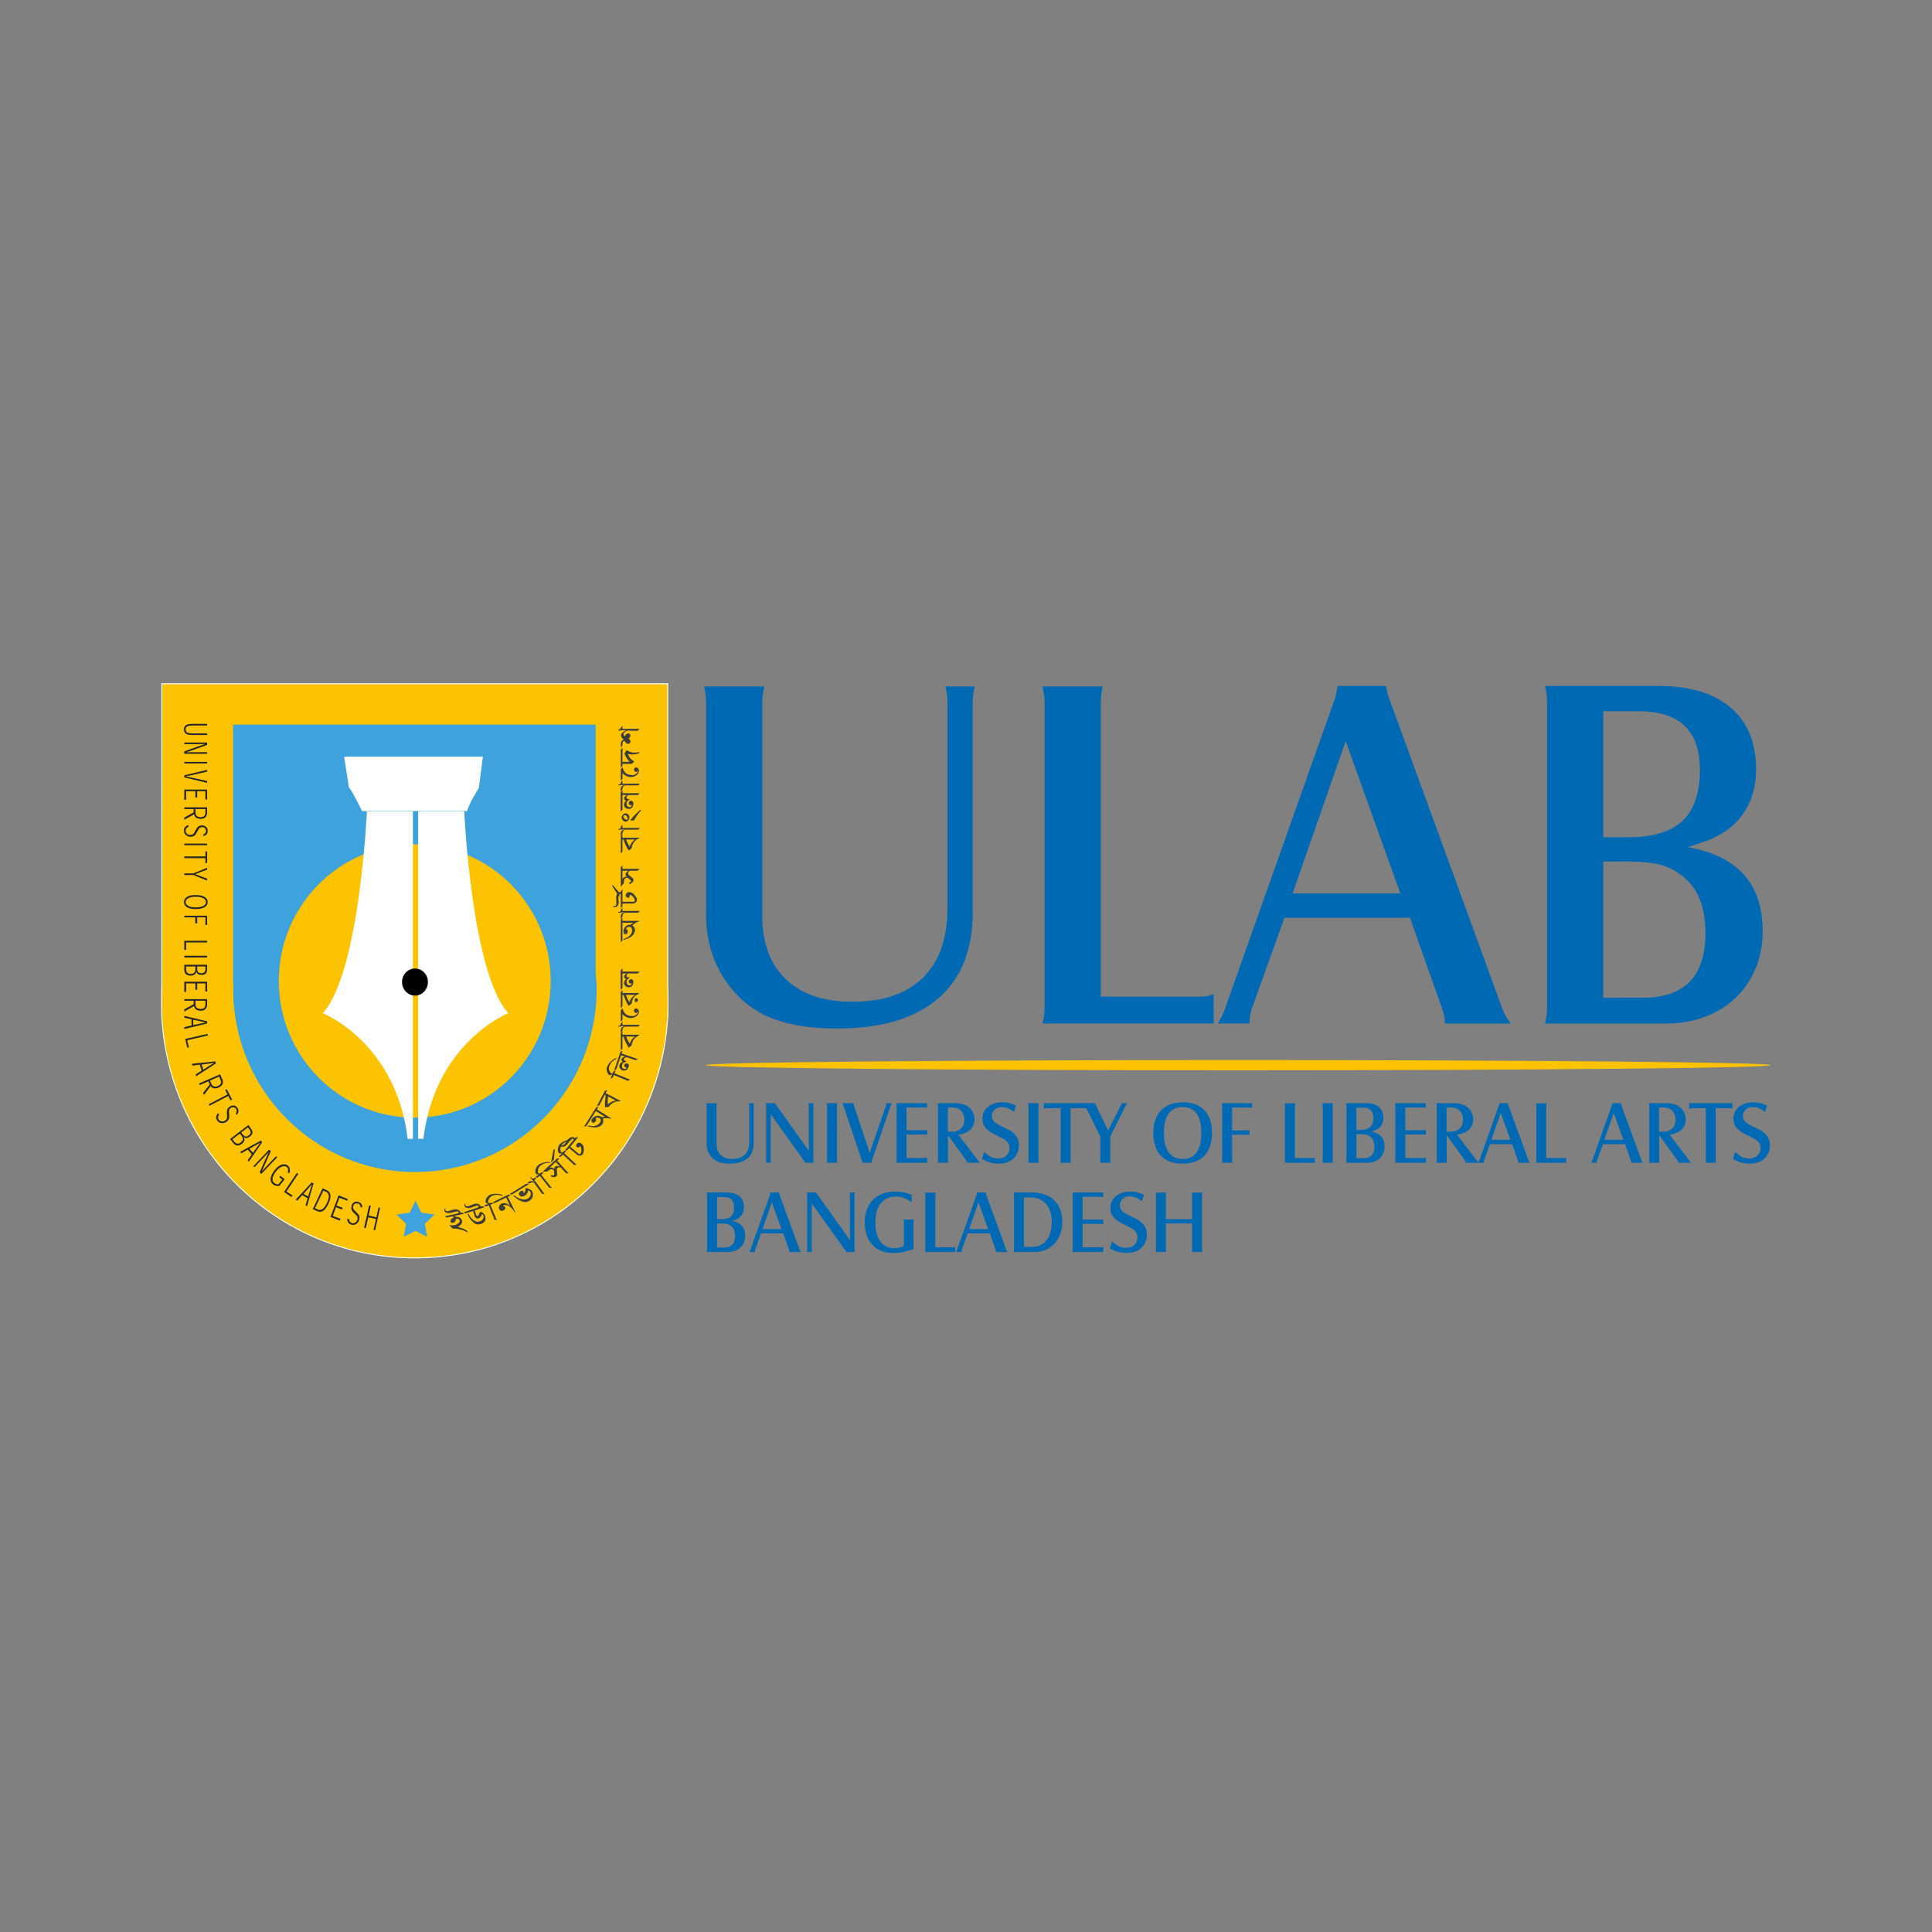 <?xml version="1.0" encoding="UTF-8" standalone="no"?>
<svg
   xmlns:dc="http://purl.org/dc/elements/1.1/"
   xmlns:cc="http://creativecommons.org/ns#"
   xmlns:rdf="http://www.w3.org/1999/02/22-rdf-syntax-ns#"
   xmlns:svg="http://www.w3.org/2000/svg"
   xmlns="http://www.w3.org/2000/svg"
   xml:space="preserve"
   enable-background="new 0 0 1800 612"
   viewBox="0 0 398.284 398.284"
   height="120"
   width="120"
   y="0px"
   x="0px"
   id="Layer_1"
   version="1.1"><rect x="0" y="0" width="398.284" height="398.284" fill="#808080" stroke="none"/><defs
     id="defs1315" /><path
     style="stroke-width:0.215"
     id="path1066"
     d="m 200.954,141.525 c -0.142,0.626 -0.245,1.147 -0.313,1.565 -0.071,0.418 -0.105,1.009 -0.105,1.773 v 43.187 c 0,7.789 -2.399,13.735 -7.198,17.838 -4.799,4.103 -11.753,6.154 -20.863,6.154 -5.215,0 -9.597,-0.684 -13.144,-2.047 -3.546,-1.366 -6.503,-3.57 -8.867,-6.612 -1.601,-2.016 -2.816,-4.276 -3.651,-6.78 -0.834,-2.504 -1.251,-5.18 -1.251,-8.032 v -43.709 c 0,-1.043 -0.14,-2.155 -0.418,-3.338 h 12.414 c -0.14,0.696 -0.245,1.27 -0.313,1.721 -0.07,0.453 -0.104,0.991 -0.104,1.616 v 43.917 c 0,5.634 1.617,9.998 4.85,13.092 3.234,3.094 7.806,4.641 13.718,4.641 6.327,0 11.178,-1.651 14.552,-4.955 3.372,-3.302 5.06,-8.084 5.06,-14.343 v -42.352 c 0,-0.764 -0.036,-1.372 -0.104,-1.826 -0.07,-0.451 -0.175,-0.955 -0.313,-1.512 h 6.051 z"
     fill="#0069B4" /><path
     style="stroke-width:0.215"
     id="path1068"
     d="m 214.931,210.999 c 0.277,-1.16 0.417,-2.218 0.417,-3.173 v -62.963 c 0,-0.556 -0.036,-1.059 -0.105,-1.512 -0.069,-0.451 -0.174,-1.059 -0.312,-1.826 h 12.413 c -0.278,1.113 -0.417,2.227 -0.417,3.338 v 60.607 h 19.717 c 0.972,0 1.651,-0.033 2.034,-0.103 0.381,-0.068 0.887,-0.21 1.513,-0.417 v 6.05 z"
     fill="#0069B4" /><path
     style="stroke-width:0.215"
     id="path1070"
     d="m 258.013,208.079 c -0.14,0.556 -0.244,1.027 -0.313,1.408 -0.07,0.381 -0.103,0.885 -0.103,1.512 h -6.573 c 0.347,-0.556 0.626,-1.043 0.835,-1.46 0.208,-0.417 0.418,-0.904 0.626,-1.46 l 22.74,-64.155 c 0.139,-0.556 0.244,-0.991 0.313,-1.304 0.069,-0.313 0.139,-0.712 0.209,-1.2 h 10.015 c 0.068,0.766 0.243,1.531 0.522,2.295 l 23.471,64.364 c 0.209,0.556 0.417,1.008 0.625,1.355 0.209,0.349 0.556,0.87 1.043,1.565 h -13.561 c 0,-0.556 -0.037,-1.025 -0.105,-1.408 -0.069,-0.381 -0.208,-0.887 -0.416,-1.512 l -6.676,-18.882 h -25.871 z m 30.669,-23.889 -11.266,-31.399 -10.954,31.399 z"
     fill="#0069B4" /><path
     style="stroke-width:0.215"
     id="path1072"
     d="m 341.987,141.421 c 6.397,0 11.334,1.493 14.812,4.477 3.477,2.986 5.216,7.219 5.216,12.703 0,2.986 -0.644,5.641 -1.93,7.965 -1.288,2.326 -3.113,4.148 -5.476,5.467 -0.975,0.556 -1.896,0.989 -2.765,1.303 -0.87,0.313 -2.175,0.746 -3.911,1.301 10.291,1.812 15.439,7.594 15.439,17.345 0,2.788 -0.488,5.346 -1.462,7.68 -0.974,2.334 -2.33,4.338 -4.068,6.01 -1.739,1.672 -3.844,2.977 -6.311,3.918 -2.469,0.941 -5.163,1.41 -8.084,1.41 h -24.931 c 0.138,-0.626 0.242,-1.163 0.312,-1.617 0.07,-0.451 0.105,-1.059 0.105,-1.826 v -62.798 c 0,-0.764 -0.035,-1.356 -0.105,-1.773 -0.07,-0.418 -0.174,-0.939 -0.312,-1.565 z m -6.468,31.19 c 5.145,0 8.919,-1.125 11.317,-3.376 2.4,-2.251 3.599,-5.767 3.599,-10.547 0,-8.034 -4.173,-12.051 -12.519,-12.051 h -7.406 v 25.974 z m 3.233,33.068 c 8.554,0 12.831,-4.451 12.831,-13.353 0,-5.284 -1.53,-9.144 -4.59,-11.579 -1.392,-1.182 -2.921,-1.999 -4.59,-2.451 -1.67,-0.451 -3.931,-0.678 -6.781,-0.678 h -5.111 v 28.061 z"
     fill="#0069B4" /><path
     style="stroke-width:0.215"
     id="path1076"
     d="m 155.44,227.443 c -0.025,0.111 -0.043,0.201 -0.055,0.275 -0.012,0.074 -0.018,0.18 -0.018,0.313 v 7.621 c 0,1.375 -0.424,2.424 -1.27,3.149 -0.847,0.725 -2.074,1.086 -3.682,1.086 -0.921,0 -1.693,-0.121 -2.319,-0.361 -0.626,-0.241 -1.148,-0.629 -1.565,-1.166 -0.283,-0.357 -0.497,-0.756 -0.644,-1.198 -0.148,-0.441 -0.221,-0.912 -0.221,-1.416 v -7.714 c 0,-0.184 -0.025,-0.38 -0.074,-0.588 h 2.191 c -0.025,0.123 -0.043,0.223 -0.055,0.304 -0.012,0.081 -0.018,0.174 -0.018,0.285 v 7.751 c 0,0.994 0.285,1.764 0.856,2.311 0.571,0.545 1.378,0.819 2.421,0.819 1.117,0 1.973,-0.292 2.568,-0.876 0.595,-0.582 0.893,-1.426 0.893,-2.53 v -7.474 c 0,-0.133 -0.006,-0.242 -0.018,-0.321 -0.012,-0.079 -0.031,-0.169 -0.055,-0.267 h 1.068 z"
     fill="#0069B4" /><path
     style="stroke-width:0.215"
     id="path1078"
     d="m 158.882,239.115 c 0,0.123 0.006,0.223 0.018,0.302 0.012,0.08 0.031,0.176 0.055,0.286 h -1.086 c 0.049,-0.208 0.074,-0.406 0.074,-0.588 v -11.101 c 0,-0.11 -0.006,-0.206 -0.018,-0.284 -0.012,-0.081 -0.031,-0.183 -0.055,-0.305 h 1.952 c 0.025,0.087 0.045,0.151 0.064,0.193 0.018,0.044 0.071,0.12 0.157,0.23 l 6.7,9.388 v -9.222 c 0,-0.196 -0.025,-0.393 -0.074,-0.59 h 1.086 c -0.025,0.098 -0.043,0.185 -0.055,0.259 -0.012,0.074 -0.018,0.183 -0.018,0.331 v 11.136 c 0,0.147 0.006,0.253 0.018,0.313 0.012,0.063 0.037,0.142 0.074,0.24 h -1.785 l -0.074,-0.166 c -0.025,-0.049 -0.055,-0.095 -0.092,-0.138 -0.037,-0.042 -0.074,-0.094 -0.11,-0.156 l -6.83,-9.554 v 9.426 z"
     fill="#0069B4" /><path
     style="stroke-width:0.215"
     id="path1080"
     d="m 172.616,227.424 c -0.025,0.098 -0.044,0.188 -0.056,0.267 -0.012,0.081 -0.018,0.188 -0.018,0.323 v 11.101 c 0,0.133 0.006,0.242 0.018,0.321 0.012,0.079 0.031,0.169 0.056,0.267 h -2.191 c 0.048,-0.208 0.074,-0.406 0.074,-0.588 v -11.101 c 0,-0.184 -0.025,-0.38 -0.074,-0.59 z"
     fill="#0069B4" /><path
     style="stroke-width:0.215"
     id="path1082"
     d="m 175.966,227.424 c -0.013,0.038 -0.019,0.074 -0.019,0.112 0,0.085 0.031,0.221 0.093,0.405 l 3.258,9.701 3.35,-9.738 c 0.037,-0.098 0.058,-0.179 0.064,-0.24 0.006,-0.061 0.009,-0.142 0.009,-0.24 h 1.141 c -0.123,0.185 -0.209,0.357 -0.258,0.516 l -3.829,11.266 c -0.025,0.061 -0.04,0.127 -0.046,0.193 -0.006,0.067 -0.022,0.169 -0.046,0.304 h -1.896 c -0.025,-0.098 -0.04,-0.174 -0.046,-0.23 -0.006,-0.056 -0.034,-0.145 -0.082,-0.267 l -3.756,-11.175 c -0.025,-0.074 -0.049,-0.144 -0.074,-0.211 -0.025,-0.067 -0.086,-0.2 -0.185,-0.397 h 2.32 z"
     fill="#0069B4" /><path
     style="stroke-width:0.215"
     id="path1084"
     d="m 191.116,227.424 v 0.975 c -0.123,-0.035 -0.218,-0.06 -0.285,-0.074 -0.067,-0.011 -0.163,-0.018 -0.285,-0.018 h -3.663 v 4.695 h 3.572 c 0.172,0 0.294,-0.003 0.368,-0.007 0.074,-0.004 0.178,-0.021 0.313,-0.048 v 0.993 c -0.123,-0.023 -0.221,-0.04 -0.295,-0.045 -0.074,-0.007 -0.196,-0.011 -0.368,-0.011 h -3.59 v 4.843 h 3.553 c 0.11,0 0.212,-0.007 0.304,-0.019 0.092,-0.013 0.223,-0.037 0.396,-0.074 v 1.068 h -6.37 c 0.025,-0.11 0.043,-0.206 0.055,-0.286 0.012,-0.079 0.018,-0.18 0.018,-0.302 v -11.101 c 0,-0.135 -0.006,-0.24 -0.018,-0.313 -0.012,-0.074 -0.031,-0.165 -0.055,-0.277 z"
     fill="#0069B4" /><path
     style="stroke-width:0.215"
     id="path1086"
     d="m 195.423,239.115 c 0,0.109 0.006,0.204 0.018,0.284 0.012,0.081 0.031,0.181 0.055,0.304 h -2.191 c 0.025,-0.11 0.043,-0.206 0.055,-0.286 0.012,-0.079 0.018,-0.18 0.018,-0.302 v -11.101 c 0,-0.159 -0.025,-0.355 -0.074,-0.59 h 3.737 c 0.564,0 1.083,0.08 1.556,0.24 0.472,0.159 0.88,0.387 1.224,0.681 0.344,0.294 0.607,0.648 0.791,1.059 0.185,0.411 0.277,0.861 0.277,1.353 0,0.663 -0.169,1.232 -0.505,1.712 -0.338,0.479 -0.82,0.84 -1.446,1.087 -0.209,0.085 -0.405,0.153 -0.589,0.201 -0.185,0.049 -0.442,0.103 -0.773,0.166 l 4.031,5.301 c 0.123,0.147 0.206,0.246 0.248,0.295 0.044,0.049 0.127,0.111 0.249,0.184 h -2.687 c -0.038,-0.11 -0.074,-0.201 -0.111,-0.277 -0.037,-0.073 -0.086,-0.159 -0.147,-0.257 l -3.737,-5.154 v 5.099 z m 0.944,-5.818 c 0.728,0 1.317,-0.226 1.767,-0.681 0.451,-0.453 0.675,-1.049 0.675,-1.786 0,-0.393 -0.074,-0.767 -0.222,-1.123 -0.148,-0.355 -0.351,-0.643 -0.611,-0.865 -0.407,-0.355 -0.975,-0.534 -1.702,-0.534 h -0.87 v 4.989 h 0.963 z"
     fill="#0069B4" /><path
     style="stroke-width:0.215"
     id="path1088"
     d="m 202.864,237.475 c 0.294,0.259 0.561,0.477 0.8,0.654 0.24,0.179 0.47,0.316 0.69,0.414 0.221,0.098 0.444,0.169 0.672,0.212 0.227,0.044 0.475,0.064 0.745,0.064 0.7,0 1.264,-0.196 1.693,-0.59 0.429,-0.392 0.644,-0.902 0.644,-1.527 0,-0.7 -0.296,-1.265 -0.884,-1.694 -0.135,-0.098 -0.34,-0.216 -0.617,-0.358 -0.275,-0.142 -0.666,-0.335 -1.168,-0.58 -0.528,-0.245 -0.975,-0.495 -1.344,-0.746 -0.369,-0.251 -0.669,-0.515 -0.903,-0.791 -0.232,-0.277 -0.4,-0.571 -0.505,-0.884 -0.105,-0.313 -0.156,-0.654 -0.156,-1.021 0,-0.502 0.098,-0.963 0.294,-1.381 0.196,-0.417 0.477,-0.772 0.839,-1.068 0.361,-0.294 0.79,-0.523 1.288,-0.689 0.496,-0.166 1.046,-0.249 1.648,-0.249 0.515,0 0.983,0.049 1.407,0.148 0.424,0.098 0.906,0.27 1.445,0.515 l -0.386,1.307 c -0.502,-0.357 -0.952,-0.61 -1.348,-0.765 -0.398,-0.153 -0.805,-0.229 -1.219,-0.229 -0.587,0 -1.07,0.172 -1.449,0.515 -0.379,0.343 -0.568,0.779 -0.568,1.307 0,0.257 0.037,0.482 0.11,0.671 0.074,0.191 0.201,0.377 0.384,0.563 0.185,0.183 0.441,0.368 0.771,0.552 0.331,0.184 0.753,0.393 1.267,0.625 0.648,0.294 1.149,0.565 1.505,0.81 0.354,0.247 0.641,0.516 0.862,0.81 0.452,0.577 0.678,1.264 0.678,2.062 0,0.588 -0.132,1.149 -0.395,1.683 -0.264,0.534 -0.629,0.974 -1.095,1.317 -0.332,0.247 -0.731,0.432 -1.197,0.561 -0.467,0.13 -0.976,0.194 -1.528,0.194 -0.307,0 -0.598,-0.018 -0.875,-0.056 -0.276,-0.035 -0.549,-0.091 -0.818,-0.165 -0.271,-0.073 -0.543,-0.169 -0.82,-0.284 -0.275,-0.117 -0.575,-0.262 -0.893,-0.433 z"
     fill="#0069B4" /><path
     style="stroke-width:0.215"
     id="path1090"
     d="m 214.144,227.424 c -0.025,0.098 -0.044,0.188 -0.056,0.267 -0.013,0.081 -0.018,0.188 -0.018,0.323 v 11.101 c 0,0.133 0.005,0.242 0.018,0.321 0.012,0.079 0.031,0.169 0.056,0.267 h -2.191 c 0.049,-0.208 0.074,-0.406 0.074,-0.588 v -11.101 c 0,-0.184 -0.025,-0.38 -0.074,-0.59 z"
     fill="#0069B4" /><path
     style="stroke-width:0.215"
     id="path1092"
     d="m 224.12,227.424 v 1.123 c -0.172,-0.037 -0.312,-0.061 -0.424,-0.073 -0.11,-0.012 -0.22,-0.019 -0.331,-0.019 h -2.669 v 10.66 c 0,0.123 0.007,0.223 0.019,0.302 0.012,0.08 0.03,0.176 0.054,0.286 h -2.19 c 0.025,-0.11 0.042,-0.206 0.054,-0.286 0.012,-0.079 0.019,-0.18 0.019,-0.302 V 228.455 h -2.669 c -0.135,0 -0.255,0.007 -0.36,0.019 -0.103,0.012 -0.242,0.037 -0.414,0.073 v -1.123 z"
     fill="#0069B4" /><path
     style="stroke-width:0.215"
     id="path1094"
     d="m 223.678,227.921 c -0.074,-0.147 -0.125,-0.245 -0.156,-0.294 -0.031,-0.049 -0.077,-0.116 -0.139,-0.203 h 2.393 c 0.012,0.087 0.029,0.157 0.046,0.212 0.019,0.054 0.064,0.163 0.138,0.321 l 2.485,5.081 2.596,-5.118 c 0.049,-0.086 0.086,-0.162 0.11,-0.23 0.024,-0.067 0.049,-0.155 0.073,-0.267 h 1.16 c -0.061,0.087 -0.11,0.157 -0.147,0.212 -0.037,0.054 -0.086,0.138 -0.147,0.248 l -3.203,6.406 v 4.824 c 0,0.123 0.005,0.223 0.018,0.302 0.013,0.08 0.031,0.176 0.056,0.286 h -2.191 c 0.025,-0.11 0.044,-0.206 0.056,-0.286 0.012,-0.079 0.018,-0.18 0.018,-0.302 v -4.787 z"
     fill="#0069B4" /><path
     style="stroke-width:0.215"
     id="path1096"
     d="m 243.816,227.24 c 1.939,0 3.43,0.546 4.474,1.639 1.043,1.092 1.565,2.65 1.565,4.677 0,2.048 -0.522,3.617 -1.565,4.703 -1.043,1.085 -2.547,1.629 -4.511,1.629 -1.964,0 -3.458,-0.549 -4.482,-1.647 -1.025,-1.099 -1.537,-2.698 -1.537,-4.797 0,-0.97 0.139,-1.841 0.414,-2.614 0.276,-0.773 0.673,-1.423 1.188,-1.952 0.516,-0.527 1.148,-0.932 1.896,-1.215 0.749,-0.282 1.601,-0.424 2.559,-0.424 z m 0,0.977 c -1.264,0 -2.224,0.447 -2.88,1.339 -0.657,0.892 -0.985,2.202 -0.985,3.927 0,3.62 1.294,5.43 3.884,5.43 1.252,0 2.202,-0.454 2.853,-1.358 0.649,-0.904 0.975,-2.225 0.975,-3.963 0,-1.784 -0.326,-3.127 -0.975,-4.026 -0.651,-0.899 -1.609,-1.348 -2.872,-1.348 z"
     fill="#0069B4" /><path
     style="stroke-width:0.215"
     id="path1098"
     d="m 258.119,227.424 v 0.958 c -0.135,-0.025 -0.245,-0.042 -0.331,-0.056 -0.086,-0.011 -0.196,-0.018 -0.331,-0.018 h -3.461 v 4.732 h 2.945 c 0.135,0 0.242,-0.007 0.323,-0.018 0.079,-0.013 0.186,-0.031 0.321,-0.056 v 1.031 c -0.123,-0.025 -0.221,-0.044 -0.294,-0.056 -0.074,-0.012 -0.179,-0.018 -0.313,-0.018 h -2.981 v 5.192 c 0,0.109 0.005,0.204 0.018,0.284 0.012,0.081 0.031,0.181 0.056,0.304 h -2.191 c 0.049,-0.233 0.074,-0.43 0.074,-0.588 V 227.996 c 0,-0.148 -0.025,-0.338 -0.074,-0.572 z"
     fill="#0069B4" /><path
     style="stroke-width:0.215"
     id="path1100"
     d="m 264.82,239.703 c 0.049,-0.204 0.074,-0.392 0.074,-0.56 V 228.031 c 0,-0.098 -0.005,-0.187 -0.018,-0.267 -0.012,-0.079 -0.031,-0.187 -0.056,-0.321 h 2.191 c -0.049,0.196 -0.073,0.392 -0.073,0.588 v 10.696 h 3.478 c 0.172,0 0.292,-0.007 0.36,-0.019 0.067,-0.013 0.157,-0.037 0.267,-0.074 v 1.068 z"
     fill="#0069B4" /><path
     style="stroke-width:0.215"
     id="path1102"
     d="m 274.797,227.424 c -0.025,0.098 -0.043,0.188 -0.056,0.267 -0.012,0.081 -0.018,0.188 -0.018,0.323 v 11.101 c 0,0.133 0.005,0.242 0.018,0.321 0.013,0.079 0.031,0.169 0.056,0.267 h -2.191 c 0.049,-0.208 0.074,-0.406 0.074,-0.588 v -11.101 c 0,-0.184 -0.025,-0.38 -0.074,-0.59 z"
     fill="#0069B4" /><path
     style="stroke-width:0.215"
     id="path1104"
     d="m 281.643,227.424 c 1.129,0 2.001,0.264 2.615,0.79 0.613,0.528 0.921,1.275 0.921,2.242 0,0.528 -0.114,0.997 -0.34,1.406 -0.228,0.411 -0.55,0.733 -0.967,0.966 -0.171,0.098 -0.335,0.174 -0.487,0.23 -0.154,0.054 -0.384,0.131 -0.691,0.229 1.815,0.32 2.724,1.34 2.724,3.062 0,0.492 -0.086,0.943 -0.257,1.355 -0.172,0.413 -0.412,0.765 -0.718,1.061 -0.306,0.294 -0.678,0.526 -1.114,0.692 -0.436,0.165 -0.911,0.248 -1.426,0.248 h -4.4 c 0.025,-0.11 0.043,-0.206 0.056,-0.286 0.013,-0.079 0.018,-0.187 0.018,-0.321 v -11.082 c 0,-0.135 -0.005,-0.24 -0.018,-0.313 -0.012,-0.074 -0.031,-0.165 -0.056,-0.277 z m -1.141,5.505 c 0.908,0 1.574,-0.199 1.998,-0.596 0.424,-0.396 0.635,-1.017 0.635,-1.86 0,-1.419 -0.735,-2.127 -2.209,-2.127 h -1.306 v 4.584 z m 0.571,5.834 c 1.51,0 2.265,-0.784 2.265,-2.356 0,-0.932 -0.269,-1.613 -0.81,-2.043 -0.245,-0.208 -0.515,-0.353 -0.809,-0.433 -0.295,-0.079 -0.695,-0.12 -1.197,-0.12 h -0.901 v 4.952 z"
     fill="#0069B4" /><path
     style="stroke-width:0.215"
     id="path1106"
     d="m 293.922,227.424 v 0.975 c -0.122,-0.035 -0.218,-0.06 -0.284,-0.074 -0.068,-0.011 -0.163,-0.018 -0.286,-0.018 h -3.662 v 4.695 h 3.571 c 0.171,0 0.294,-0.003 0.368,-0.007 0.074,-0.004 0.179,-0.021 0.313,-0.048 v 0.993 c -0.123,-0.023 -0.221,-0.04 -0.294,-0.045 -0.074,-0.007 -0.198,-0.011 -0.369,-0.011 h -3.589 v 4.843 h 3.552 c 0.11,0 0.212,-0.007 0.304,-0.019 0.093,-0.013 0.225,-0.037 0.396,-0.074 v 1.068 h -6.37 c 0.025,-0.11 0.044,-0.206 0.056,-0.286 0.012,-0.079 0.018,-0.18 0.018,-0.302 v -11.101 c 0,-0.135 -0.005,-0.24 -0.018,-0.313 -0.012,-0.074 -0.031,-0.165 -0.056,-0.277 z"
     fill="#0069B4" /><path
     style="stroke-width:0.215"
     id="path1108"
     d="m 298.231,239.115 c 0,0.109 0.005,0.204 0.018,0.284 0.012,0.081 0.031,0.181 0.056,0.304 h -2.191 c 0.025,-0.11 0.044,-0.206 0.056,-0.286 0.012,-0.079 0.018,-0.18 0.018,-0.302 v -11.101 c 0,-0.159 -0.025,-0.355 -0.074,-0.59 h 3.737 c 0.564,0 1.083,0.08 1.555,0.24 0.473,0.159 0.881,0.387 1.224,0.681 0.343,0.294 0.607,0.648 0.791,1.059 0.185,0.411 0.277,0.861 0.277,1.353 0,0.663 -0.169,1.232 -0.507,1.712 -0.338,0.48 -0.819,0.84 -1.445,1.087 -0.209,0.085 -0.405,0.153 -0.588,0.201 -0.184,0.049 -0.443,0.103 -0.773,0.166 l 4.031,5.301 c 0.123,0.147 0.206,0.246 0.249,0.295 0.042,0.049 0.125,0.111 0.248,0.184 h -2.687 c -0.037,-0.11 -0.074,-0.201 -0.11,-0.277 -0.037,-0.073 -0.086,-0.159 -0.147,-0.257 l -3.737,-5.154 v 5.099 z m 0.944,-5.818 c 0.727,0 1.317,-0.226 1.768,-0.681 0.449,-0.453 0.675,-1.049 0.675,-1.786 0,-0.393 -0.075,-0.767 -0.222,-1.123 -0.148,-0.355 -0.353,-0.643 -0.611,-0.865 -0.407,-0.355 -0.975,-0.534 -1.702,-0.534 h -0.87 v 4.989 h 0.963 z"
     fill="#0069B4" /><path
     style="stroke-width:0.215"
     id="path1110"
     d="m 305.961,239.188 c -0.024,0.098 -0.043,0.18 -0.054,0.248 -0.013,0.068 -0.019,0.157 -0.019,0.267 h -1.16 c 0.061,-0.098 0.112,-0.184 0.148,-0.257 0.037,-0.075 0.074,-0.159 0.11,-0.257 l 4.012,-11.323 c 0.024,-0.098 0.043,-0.174 0.056,-0.229 0.012,-0.056 0.025,-0.125 0.037,-0.212 h 1.767 c 0.011,0.136 0.042,0.27 0.091,0.406 l 4.142,11.358 c 0.037,0.098 0.075,0.177 0.112,0.238 0.037,0.061 0.098,0.154 0.184,0.277 h -2.393 c 0,-0.098 -0.007,-0.181 -0.019,-0.248 -0.012,-0.068 -0.037,-0.158 -0.074,-0.267 l -1.178,-3.332 h -4.565 z m 5.413,-4.216 -1.988,-5.54 -1.933,5.54 z"
     fill="#0069B4" /><path
     style="stroke-width:0.215"
     id="path1112"
     d="m 316.639,239.703 c 0.049,-0.204 0.074,-0.392 0.074,-0.56 V 228.031 c 0,-0.098 -0.005,-0.187 -0.018,-0.267 -0.013,-0.079 -0.031,-0.187 -0.056,-0.321 h 2.191 c -0.049,0.196 -0.074,0.392 -0.074,0.588 v 10.696 h 3.478 c 0.172,0 0.291,-0.007 0.36,-0.019 0.067,-0.013 0.156,-0.037 0.267,-0.074 v 1.068 z"
     fill="#0069B4" /><path
     style="stroke-width:0.215"
     id="path1114"
     d="m 329.248,239.188 c -0.025,0.098 -0.044,0.18 -0.054,0.248 -0.014,0.068 -0.019,0.157 -0.019,0.267 h -1.16 c 0.061,-0.098 0.112,-0.184 0.148,-0.257 0.037,-0.075 0.074,-0.159 0.11,-0.257 l 4.012,-11.323 c 0.025,-0.098 0.044,-0.174 0.056,-0.229 0.013,-0.056 0.025,-0.125 0.037,-0.212 h 1.768 c 0.011,0.136 0.042,0.27 0.091,0.406 l 4.142,11.358 c 0.037,0.098 0.075,0.177 0.112,0.238 0.037,0.061 0.098,0.154 0.184,0.277 h -2.393 c 0,-0.098 -0.007,-0.181 -0.019,-0.248 -0.012,-0.068 -0.037,-0.158 -0.073,-0.267 l -1.178,-3.332 h -4.565 z m 5.412,-4.216 -1.988,-5.54 -1.932,5.54 z"
     fill="#0069B4" /><path
     style="stroke-width:0.215"
     id="path1116"
     d="m 342.043,239.115 c 0,0.109 0.005,0.204 0.018,0.284 0.012,0.081 0.031,0.181 0.056,0.304 h -2.191 c 0.024,-0.11 0.044,-0.206 0.056,-0.286 0.012,-0.079 0.018,-0.18 0.018,-0.302 v -11.101 c 0,-0.159 -0.024,-0.355 -0.073,-0.59 h 3.737 c 0.564,0 1.083,0.08 1.555,0.24 0.473,0.159 0.881,0.387 1.224,0.681 0.343,0.294 0.607,0.648 0.791,1.059 0.185,0.411 0.277,0.861 0.277,1.353 0,0.663 -0.169,1.232 -0.507,1.712 -0.338,0.48 -0.818,0.84 -1.445,1.087 -0.209,0.085 -0.405,0.153 -0.588,0.201 -0.184,0.049 -0.443,0.103 -0.773,0.166 l 4.031,5.301 c 0.122,0.147 0.206,0.246 0.249,0.295 0.042,0.049 0.125,0.111 0.248,0.184 h -2.687 c -0.037,-0.11 -0.074,-0.201 -0.111,-0.277 -0.037,-0.073 -0.086,-0.159 -0.147,-0.257 l -3.737,-5.154 v 5.099 z m 0.944,-5.818 c 0.727,0 1.317,-0.226 1.767,-0.681 0.45,-0.453 0.675,-1.049 0.675,-1.786 0,-0.393 -0.075,-0.767 -0.222,-1.123 -0.148,-0.355 -0.353,-0.643 -0.612,-0.865 -0.407,-0.355 -0.975,-0.534 -1.702,-0.534 h -0.87 v 4.989 h 0.963 z"
     fill="#0069B4" /><path
     style="stroke-width:0.215"
     id="path1118"
     d="m 357.118,227.424 v 1.123 c -0.172,-0.037 -0.312,-0.061 -0.424,-0.073 -0.11,-0.012 -0.221,-0.019 -0.331,-0.019 h -2.669 v 10.66 c 0,0.123 0.007,0.223 0.019,0.302 0.012,0.08 0.03,0.176 0.054,0.286 h -2.19 c 0.024,-0.11 0.042,-0.206 0.054,-0.286 0.012,-0.079 0.019,-0.18 0.019,-0.302 V 228.455 h -2.669 c -0.135,0 -0.255,0.007 -0.36,0.019 -0.103,0.012 -0.242,0.037 -0.414,0.073 v -1.123 z"
     fill="#0069B4" /><path
     style="stroke-width:0.215"
     id="path1120"
     d="m 357.691,237.475 c 0.294,0.259 0.561,0.477 0.801,0.654 0.238,0.179 0.469,0.316 0.689,0.414 0.221,0.098 0.445,0.169 0.672,0.212 0.227,0.044 0.475,0.064 0.746,0.064 0.699,0 1.262,-0.196 1.691,-0.59 0.429,-0.392 0.644,-0.902 0.644,-1.527 0,-0.7 -0.294,-1.265 -0.884,-1.694 -0.135,-0.098 -0.34,-0.216 -0.616,-0.358 -0.276,-0.142 -0.666,-0.335 -1.17,-0.58 -0.527,-0.245 -0.975,-0.495 -1.344,-0.746 -0.368,-0.251 -0.669,-0.515 -0.902,-0.791 -0.233,-0.277 -0.402,-0.571 -0.507,-0.884 -0.103,-0.313 -0.155,-0.654 -0.155,-1.021 0,-0.502 0.098,-0.963 0.294,-1.381 0.196,-0.417 0.475,-0.772 0.837,-1.068 0.362,-0.294 0.791,-0.523 1.288,-0.689 0.497,-0.166 1.046,-0.249 1.648,-0.249 0.515,0 0.985,0.049 1.408,0.148 0.424,0.098 0.904,0.27 1.445,0.515 l -0.387,1.307 c -0.501,-0.357 -0.95,-0.61 -1.348,-0.765 -0.397,-0.153 -0.804,-0.229 -1.219,-0.229 -0.587,0 -1.069,0.172 -1.448,0.515 -0.38,0.343 -0.569,0.779 -0.569,1.307 0,0.257 0.037,0.482 0.11,0.671 0.074,0.191 0.201,0.377 0.386,0.563 0.184,0.183 0.44,0.368 0.771,0.552 0.33,0.184 0.752,0.393 1.267,0.625 0.648,0.294 1.149,0.565 1.504,0.81 0.355,0.247 0.643,0.516 0.862,0.81 0.453,0.577 0.68,1.264 0.68,2.062 0,0.588 -0.132,1.149 -0.396,1.683 -0.264,0.534 -0.629,0.974 -1.095,1.317 -0.331,0.247 -0.73,0.432 -1.197,0.561 -0.466,0.13 -0.975,0.194 -1.527,0.194 -0.308,0 -0.599,-0.018 -0.874,-0.056 -0.276,-0.035 -0.55,-0.091 -0.82,-0.165 -0.27,-0.073 -0.543,-0.169 -0.818,-0.284 -0.277,-0.117 -0.575,-0.262 -0.893,-0.433 z"
     fill="#0069B4" /><path
     style="stroke-width:0.215"
     id="path1122"
     d="m 149.844,245.834 c 1.129,0 2,0.263 2.614,0.79 0.614,0.526 0.92,1.273 0.92,2.242 0,0.526 -0.113,0.994 -0.341,1.406 -0.227,0.41 -0.549,0.731 -0.966,0.964 -0.172,0.098 -0.334,0.174 -0.487,0.229 -0.154,0.056 -0.384,0.133 -0.69,0.23 1.816,0.32 2.724,1.34 2.724,3.06 0,0.493 -0.086,0.945 -0.258,1.356 -0.172,0.411 -0.411,0.765 -0.718,1.059 -0.307,0.297 -0.678,0.526 -1.114,0.692 -0.435,0.166 -0.911,0.249 -1.427,0.249 h -4.4 c 0.025,-0.11 0.043,-0.206 0.055,-0.284 0.012,-0.081 0.018,-0.188 0.018,-0.323 v -11.082 c 0,-0.135 -0.006,-0.24 -0.018,-0.313 -0.012,-0.074 -0.031,-0.166 -0.055,-0.275 z m -1.141,5.504 c 0.908,0 1.574,-0.199 1.997,-0.595 0.424,-0.398 0.635,-1.019 0.635,-1.863 0,-1.416 -0.737,-2.126 -2.209,-2.126 h -1.307 v 4.584 z m 0.571,5.836 c 1.51,0 2.264,-0.786 2.264,-2.356 0,-0.933 -0.27,-1.615 -0.81,-2.044 -0.246,-0.208 -0.515,-0.353 -0.81,-0.432 -0.294,-0.081 -0.693,-0.12 -1.197,-0.12 h -0.902 v 4.952 z"
     fill="#0069B4" /><path
     style="stroke-width:0.215"
     id="path1124"
     d="m 155.697,257.596 c -0.025,0.1 -0.043,0.183 -0.055,0.249 -0.012,0.067 -0.018,0.157 -0.018,0.267 h -1.16 c 0.061,-0.098 0.11,-0.184 0.147,-0.257 0.037,-0.074 0.074,-0.159 0.11,-0.259 l 4.014,-11.32 c 0.025,-0.098 0.043,-0.174 0.055,-0.232 0.012,-0.054 0.025,-0.125 0.037,-0.21 h 1.767 c 0.012,0.133 0.043,0.27 0.092,0.403 l 4.142,11.358 c 0.037,0.1 0.074,0.18 0.11,0.24 0.037,0.063 0.098,0.154 0.184,0.276 h -2.393 c 0,-0.098 -0.006,-0.181 -0.018,-0.249 -0.012,-0.067 -0.037,-0.155 -0.074,-0.267 l -1.178,-3.331 h -4.566 z m 5.412,-4.215 -1.988,-5.542 -1.933,5.542 z"
     fill="#0069B4" /><path
     style="stroke-width:0.215"
     id="path1126"
     d="m 167.35,257.522 c 0,0.123 0.006,0.225 0.018,0.305 0.012,0.079 0.031,0.174 0.055,0.284 h -1.086 c 0.049,-0.208 0.074,-0.404 0.074,-0.59 v -11.099 c 0,-0.112 -0.006,-0.206 -0.018,-0.286 -0.012,-0.079 -0.031,-0.18 -0.055,-0.302 h 1.952 c 0.025,0.085 0.045,0.15 0.064,0.192 0.018,0.043 0.071,0.12 0.157,0.23 l 6.7,9.389 v -9.223 c 0,-0.196 -0.025,-0.392 -0.074,-0.588 h 1.086 c -0.025,0.098 -0.043,0.183 -0.055,0.256 -0.012,0.073 -0.018,0.185 -0.018,0.332 v 11.138 c 0,0.147 0.006,0.251 0.018,0.313 0.012,0.06 0.037,0.14 0.074,0.238 h -1.786 l -0.074,-0.165 c -0.025,-0.049 -0.055,-0.095 -0.092,-0.139 -0.037,-0.043 -0.074,-0.095 -0.11,-0.156 l -6.83,-9.554 v 9.424 z"
     fill="#0069B4" /><path
     style="stroke-width:0.215"
     id="path1128"
     d="m 187.949,247.839 c -0.601,-0.417 -1.16,-0.714 -1.675,-0.892 -0.516,-0.178 -1.068,-0.267 -1.657,-0.267 -1.19,0 -2.16,0.413 -2.908,1.235 -0.43,0.479 -0.746,1.049 -0.949,1.707 -0.202,0.658 -0.304,1.467 -0.304,2.424 0,1.685 0.346,2.984 1.041,3.901 0.693,0.916 1.672,1.374 2.936,1.374 0.368,0 0.69,-0.038 0.966,-0.112 0.276,-0.074 0.586,-0.207 0.93,-0.403 v -4.805 c 0,-0.123 -0.006,-0.225 -0.018,-0.305 -0.012,-0.079 -0.031,-0.174 -0.055,-0.285 h 2.135 c -0.025,0.123 -0.043,0.225 -0.055,0.304 -0.012,0.079 -0.018,0.174 -0.018,0.286 v 4.73 c 0,0.173 0.006,0.304 0.018,0.396 0.012,0.093 0.049,0.204 0.11,0.338 -0.552,0.18 -1.019,0.325 -1.399,0.433 -0.38,0.109 -0.721,0.193 -1.021,0.253 -0.301,0.06 -0.589,0.1 -0.866,0.117 -0.276,0.019 -0.592,0.027 -0.948,0.027 -0.945,0 -1.758,-0.123 -2.439,-0.368 -0.681,-0.245 -1.28,-0.632 -1.794,-1.16 -1.142,-1.178 -1.713,-2.76 -1.713,-4.749 0,-0.994 0.144,-1.884 0.433,-2.669 0.288,-0.786 0.702,-1.451 1.242,-1.998 0.54,-0.545 1.197,-0.965 1.97,-1.261 0.773,-0.294 1.645,-0.441 2.614,-0.441 0.294,0 0.577,0.012 0.846,0.037 0.27,0.026 0.54,0.061 0.81,0.11 0.27,0.049 0.549,0.117 0.837,0.203 0.288,0.086 0.598,0.191 0.93,0.312 v 1.528 z"
     fill="#0069B4" /><path
     style="stroke-width:0.215"
     id="path1130"
     d="m 190.691,258.112 c 0.049,-0.206 0.074,-0.391 0.074,-0.56 v -11.11 c 0,-0.098 -0.006,-0.188 -0.018,-0.267 -0.012,-0.081 -0.031,-0.188 -0.055,-0.323 h 2.191 c -0.049,0.196 -0.074,0.393 -0.074,0.59 v 10.694 h 3.48 c 0.172,0 0.291,-0.005 0.359,-0.018 0.067,-0.012 0.156,-0.037 0.267,-0.074 v 1.068 h -6.223 z"
     fill="#0069B4" /><path
     style="stroke-width:0.215"
     id="path1132"
     d="m 198.294,257.596 c -0.025,0.1 -0.043,0.183 -0.055,0.249 -0.012,0.067 -0.018,0.157 -0.018,0.267 h -1.16 c 0.061,-0.098 0.11,-0.184 0.147,-0.257 0.037,-0.074 0.074,-0.159 0.11,-0.259 l 4.014,-11.32 c 0.025,-0.098 0.042,-0.174 0.054,-0.232 0.012,-0.054 0.025,-0.125 0.037,-0.21 h 1.766 c 0.013,0.133 0.044,0.27 0.093,0.403 l 4.142,11.358 c 0.037,0.1 0.075,0.18 0.112,0.24 0.037,0.063 0.098,0.154 0.184,0.276 h -2.394 c 0,-0.098 -0.005,-0.181 -0.018,-0.249 -0.013,-0.067 -0.037,-0.155 -0.074,-0.267 l -1.178,-3.331 h -4.566 z m 5.412,-4.215 -1.988,-5.542 -1.933,5.542 z"
     fill="#0069B4" /><path
     style="stroke-width:0.215"
     id="path1134"
     d="m 212.746,245.834 c 0.97,0 1.841,0.136 2.615,0.414 0.772,0.275 1.429,0.674 1.969,1.196 0.539,0.522 0.953,1.158 1.242,1.905 0.289,0.749 0.433,1.589 0.433,2.522 0,0.919 -0.142,1.761 -0.424,2.521 -0.282,0.763 -0.678,1.419 -1.188,1.971 -0.509,0.552 -1.114,0.982 -1.813,1.289 -0.7,0.306 -1.467,0.46 -2.302,0.46 h -4.308 c 0.049,-0.208 0.074,-0.404 0.074,-0.59 v -11.099 c 0,-0.123 -0.005,-0.223 -0.018,-0.304 -0.012,-0.081 -0.031,-0.176 -0.056,-0.285 h 3.774 z m 0.019,11.21 c 1.264,0 2.254,-0.459 2.973,-1.378 0.718,-0.919 1.076,-2.193 1.076,-3.823 0,-0.771 -0.101,-1.463 -0.304,-2.076 -0.201,-0.613 -0.495,-1.136 -0.874,-1.572 -0.38,-0.434 -0.84,-0.768 -1.381,-1.001 -0.539,-0.233 -1.147,-0.35 -1.822,-0.35 h -1.343 v 10.199 z"
     fill="#0069B4" /><path
     style="stroke-width:0.215"
     id="path1136"
     d="m 227.417,245.834 v 0.975 c -0.122,-0.038 -0.218,-0.063 -0.284,-0.074 -0.068,-0.013 -0.163,-0.019 -0.286,-0.019 h -3.662 v 4.694 h 3.571 c 0.171,0 0.294,-0.003 0.368,-0.007 0.074,-0.005 0.179,-0.022 0.313,-0.049 v 0.994 c -0.123,-0.025 -0.221,-0.04 -0.294,-0.046 -0.074,-0.005 -0.198,-0.008 -0.369,-0.008 h -3.589 v 4.84 h 3.552 c 0.111,0 0.212,-0.005 0.304,-0.018 0.093,-0.012 0.225,-0.037 0.397,-0.074 v 1.068 h -6.37 c 0.025,-0.11 0.044,-0.206 0.056,-0.284 0.012,-0.081 0.018,-0.183 0.018,-0.305 V 246.423 c 0,-0.135 -0.005,-0.24 -0.018,-0.313 -0.013,-0.074 -0.031,-0.166 -0.056,-0.275 h 6.35 z"
     fill="#0069B4" /><path
     style="stroke-width:0.215"
     id="path1138"
     d="m 229.244,255.885 c 0.294,0.256 0.561,0.475 0.801,0.654 0.238,0.177 0.469,0.316 0.689,0.414 0.221,0.098 0.445,0.169 0.671,0.211 0.228,0.042 0.475,0.064 0.746,0.064 0.699,0 1.263,-0.196 1.692,-0.588 0.429,-0.392 0.644,-0.902 0.644,-1.528 0,-0.7 -0.294,-1.264 -0.884,-1.694 -0.135,-0.098 -0.341,-0.218 -0.616,-0.36 -0.277,-0.14 -0.666,-0.334 -1.17,-0.579 -0.527,-0.246 -0.975,-0.494 -1.344,-0.745 -0.368,-0.252 -0.669,-0.516 -0.901,-0.793 -0.233,-0.275 -0.402,-0.571 -0.507,-0.882 -0.103,-0.313 -0.156,-0.654 -0.156,-1.023 0,-0.502 0.098,-0.963 0.294,-1.38 0.196,-0.418 0.475,-0.773 0.838,-1.068 0.362,-0.295 0.791,-0.526 1.288,-0.692 0.497,-0.165 1.046,-0.248 1.648,-0.248 0.515,0 0.985,0.049 1.408,0.147 0.423,0.098 0.904,0.27 1.445,0.515 l -0.387,1.307 c -0.501,-0.355 -0.951,-0.61 -1.348,-0.763 -0.396,-0.154 -0.803,-0.232 -1.219,-0.232 -0.587,0 -1.069,0.173 -1.448,0.516 -0.38,0.345 -0.569,0.781 -0.569,1.306 0,0.259 0.037,0.482 0.11,0.673 0.074,0.191 0.201,0.377 0.385,0.561 0.184,0.185 0.44,0.368 0.771,0.553 0.329,0.184 0.752,0.392 1.266,0.626 0.648,0.294 1.149,0.564 1.504,0.809 0.356,0.245 0.643,0.515 0.862,0.81 0.454,0.576 0.679,1.264 0.679,2.061 0,0.591 -0.132,1.152 -0.396,1.686 -0.264,0.534 -0.629,0.972 -1.095,1.316 -0.331,0.245 -0.73,0.433 -1.197,0.561 -0.466,0.129 -0.975,0.193 -1.527,0.193 -0.308,0 -0.599,-0.019 -0.874,-0.054 -0.277,-0.038 -0.55,-0.093 -0.82,-0.166 -0.27,-0.073 -0.543,-0.169 -0.819,-0.286 -0.276,-0.116 -0.575,-0.26 -0.893,-0.432 z"
     fill="#0069B4" /><path
     style="stroke-width:0.215"
     id="path1140"
     d="m 240.342,257.522 c 0,0.123 0.005,0.225 0.018,0.305 0.012,0.079 0.031,0.174 0.056,0.284 h -2.191 c 0.049,-0.195 0.074,-0.391 0.074,-0.587 v -11.083 c 0,-0.112 -0.005,-0.207 -0.018,-0.286 -0.012,-0.079 -0.031,-0.181 -0.056,-0.304 h 2.191 c -0.049,0.208 -0.073,0.404 -0.073,0.59 v 4.896 h 5.412 v -4.896 c 0,-0.185 -0.026,-0.381 -0.075,-0.59 h 2.191 c -0.025,0.11 -0.044,0.206 -0.056,0.284 -0.012,0.081 -0.018,0.183 -0.018,0.305 v 11.083 c 0,0.123 0.005,0.223 0.018,0.302 0.013,0.079 0.031,0.174 0.056,0.284 h -2.191 c 0.025,-0.11 0.044,-0.206 0.056,-0.284 0.012,-0.081 0.019,-0.183 0.019,-0.305 v -5.301 h -5.412 z"
     fill="#0069B4" /><path
     id="path1144"
     d="m 137.655,209.793 c 0.075,-1.086 0.075,-5.505 0,-6.596 V 140.96 H 33.351 v 62.207 c -0.06,1.079 -0.06,5.55 0,6.661 l 0.246,2.691 c 2.918,26.323 24.91,46.801 51.897,46.801 27.008,0 48.973,-20.478 51.915,-46.801 z"
     stroke-width="0.194"
     stroke="#FFFFFF"
     fill="#FDC300" /><path
     style="stroke-width:0.215"
     id="path1146"
     d="M 122.802,200.641 V 149.385 H 48.041 v 53.432 h 0.09 c 0,0.38 -0.057,0.755 -0.057,1.139 0,20.791 16.77,37.659 37.465,37.659 20.68,0 37.461,-16.869 37.461,-37.659 2.2e-4,-1.121 -0.084,-2.223 -0.197,-3.314 z"
     fill="#3EA3DC" /><path
     style="stroke-width:0.215"
     id="path1148"
     d="m 113.529,202.223 c 0,15.553 -12.554,28.183 -28.035,28.183 -15.469,0 -28.014,-12.63 -28.014,-28.183 0,-15.556 12.545,-28.167 28.014,-28.167 15.481,0 28.035,12.611 28.035,28.167 z"
     fill="#FDC300" /><g
     transform="matrix(0.215,0,0,0.215,5.99,134.361)"
     id="g1166">

			<g
   id="g1162">

				<g
   id="g1154">

					<path
   id="path1150"
   d="m 323.941,153.048 c 0,0 -7.011,155.416 -42.354,193.47 0,0 70.383,27.873 81.44,120.549 h 5.027 V 153.048 Z"
   stroke-width="0.008"
   stroke="#000000"
   fill="#FFFFFF" />

					<path
   id="path1152"
   d="m 417.255,153.048 c 0,0 7.147,155.416 42.27,193.47 0,0 -70.256,27.873 -81.387,120.549 h -5.056 V 153.048 Z"
   stroke-width="0.008"
   stroke="#000000"
   fill="#FFFFFF" />

				</g>

				<g
   id="g1160">

					<path
   id="path1156"
   d="m 302.115,100.626 h 133.069 l -3.923,30.008 c 0,0 -10.112,15.796 -11.061,22.106 H 319.234 c 0,0 -9.064,-19.018 -12.556,-22.693 z"
   stroke-width="0.008"
   stroke="#000000"
   fill="#FFFFFF" />

					<line
   id="line1158"
   y2="130.047"
   x2="431.261"
   y1="130.047"
   x1="306.679"
   stroke-width="0.008"
   stroke="#000000"
   fill="#FFFFFF" />

				</g>

			</g>

			<path
   id="path1164"
   d="m 382.454,316.602 c 0,7.293 -5.586,13.076 -12.346,13.076 -6.925,0 -12.47,-5.783 -12.47,-13.076 0,-7.09 5.545,-12.873 12.47,-12.873 6.76,0 12.346,5.783 12.346,12.873 z" />

		</g><g
     transform="matrix(0.215,0,0,0.215,5.99,134.361)"
     id="g1234">

			<path
   id="path1168"
   d="m 157.103,79.859 c -6.411,0 -8.588,-1.593 -8.588,-5.376 0,-3.701 2.123,-5.364 8.715,-5.364 h 13.502 v 1.606 h -13.629 c -4.637,0 -6.982,0.796 -6.982,3.758 0,2.933 2.136,3.783 6.982,3.783 h 13.629 v 1.593 z"
   fill="#282727" />

			<path
   id="path1170"
   d="m 151.126,96.366 c 3.491,-0.098 10.125,-0.098 19.605,-0.098 v 1.565 h -21.896 v -2.349 c 9.791,-3.517 16.326,-5.837 19.649,-6.897 V 88.46 c -3.323,0.127 -9.915,0.127 -19.649,0.127 v -1.593 h 21.896 v 2.333 c -9.521,3.479 -16.114,5.865 -19.605,6.941 z"
   fill="#282727" />

			<path
   id="path1172"
   d="m 148.835,105.583 h 21.896 v 1.521 h -21.896 z"
   fill="#282727" />

			<path
   id="path1174"
   d="m 150.691,119.561 c 3.282,0.67 6.271,1.286 9.274,1.955 l 10.766,2.444 v 1.732 l -21.896,-5.211 v -2.025 l 21.896,-5.208 v 1.717 l -10.766,2.46 c -3.003,0.739 -5.992,1.327 -9.274,1.968 z"
   fill="#282727" />

			<path
   id="path1176"
   d="m 161.21,139.838 h -1.762 v -6.116 h -8.811 v 8.182 h -1.803 v -9.775 h 21.896 v 9.525 h -1.63 v -7.931 h -7.89 z"
   fill="#282727" />

			<path
   id="path1178"
   d="m 148.835,161.147 v -2.177 l 8.938,-4.929 v -3.212 h -8.938 v -1.691 h 21.896 v 4.735 c 0,3.799 -1.632,6.338 -6.228,6.338 -3.827,0 -5.935,-1.885 -6.255,-4.354 z m 10.781,-6.617 c 0,2.608 1.955,4.05 4.888,4.05 2.736,0 4.596,-1.076 4.596,-4.875 v -2.876 h -9.483 v 3.701 z"
   fill="#282727" />

			<path
   id="path1180"
   d="m 166.989,175.169 c 1.298,-0.448 2.641,-1.495 2.641,-3.409 0,-1.158 -0.46,-2.123 -1.146,-2.765 -0.587,-0.587 -1.396,-0.838 -2.485,-0.838 -1.174,0 -2.136,0.419 -2.71,1.076 -0.571,0.67 -1.101,1.368 -2.038,3.352 -1.019,1.758 -1.508,2.694 -2.361,3.421 -0.81,0.74 -2.107,1.438 -4.078,1.438 -1.536,0 -3.126,-0.6 -4.174,-1.549 -1.244,-0.952 -2.123,-2.305 -2.123,-4.206 0,-3.196 1.663,-4.777 4.119,-5.5 l 0.321,1.549 c -1.507,0.587 -2.834,1.844 -2.834,4.021 0,1.187 0.756,2.263 1.523,2.961 0.613,0.559 1.828,0.879 2.974,0.879 1.536,0 2.345,-0.432 2.961,-1.047 0.669,-0.53 0.99,-1.339 2.037,-3.282 1.061,-2.038 1.594,-2.777 2.276,-3.421 0.825,-0.739 1.997,-1.355 4.107,-1.355 1.311,0 2.752,0.419 3.672,1.314 1.061,0.978 1.663,2.193 1.663,4.063 0,2.793 -1.803,4.373 -4.094,4.875 z"
   fill="#282727" />

			<path
   id="path1182"
   d="m 148.835,183.926 h 21.896 v 1.562 h -21.896 z"
   fill="#282727" />

			<path
   id="path1184"
   d="m 169.1,202.582 v -4.679 H 148.835 V 196.24 H 169.1 v -4.761 h 1.632 v 11.103 z"
   fill="#282727" />

			<path
   id="path1186"
   d="m 157.648,214.074 h -8.813 v -1.606 h 8.813 l 13.083,-5.361 v 1.828 l -5.57,1.997 c -1.873,0.854 -3.786,1.663 -5.713,2.333 v 0.042 c 1.927,0.644 3.84,1.396 5.713,2.152 l 5.57,2.107 v 1.873 z"
   fill="#282727" />

			<path
   id="path1188"
   d="m 159.867,233.247 c 7.96,0 11.467,3.019 11.467,6.773 0,3.659 -3.507,6.719 -11.591,6.719 -7.935,0 -11.229,-3.06 -11.229,-6.719 0,-3.755 3.294,-6.773 11.229,-6.773 z m 9.763,6.703 c 0,-2.567 -2.739,-5.068 -9.887,-5.068 -6.789,0 -9.623,2.501 -9.623,5.139 0,2.653 2.834,5.056 9.623,5.056 7.147,0 9.887,-2.402 9.887,-5.056 z"
   fill="#282727" />

			<path
   id="path1190"
   d="m 148.835,253.077 h 21.896 v 8.925 H 169.1 v -7.344 h -7.89 v 5.779 h -1.873 v -5.779 h -10.502 z"
   fill="#282727" />

			<path
   id="path1192"
   d="m 148.835,285.841 v -8.715 h 21.896 v 1.634 h -20.094 v 7.081 z"
   fill="#282727" />

			<path
   id="path1194"
   d="m 148.835,291.48 h 21.896 v 1.676 h -21.896 z"
   fill="#282727" />

			<path
   id="path1196"
   d="m 160.454,306.452 c -0.349,2.64 -2.206,4.094 -5.643,4.094 -4.761,0 -5.977,-2.892 -5.977,-6.147 v -4.285 h 21.896 v 3.923 c 0,4.177 -1.632,5.824 -5.25,5.824 -2.961,0 -4.637,-1.063 -4.929,-3.409 z m -9.816,-4.72 v 2.485 c 0,2.403 0.81,4.707 4.23,4.707 2.904,0 4.58,-1.523 4.58,-4.525 v -2.666 h -8.81 z m 10.613,0 v 2.485 c 0,3.183 1.688,3.996 3.98,3.996 2.472,0 3.869,-1.161 3.869,-3.996 v -2.485 z"
   fill="#282727" />

			<path
   id="path1198"
   d="m 161.21,324.035 h -1.762 v -6.024 h -8.811 v 8.074 h -1.803 v -9.718 h 21.896 v 9.426 h -1.63 v -7.782 h -7.89 z"
   fill="#282727" />

			<path
   id="path1200"
   d="m 148.835,345.039 v -2.184 l 8.938,-4.844 v -3.408 h -8.938 v -1.549 h 21.896 v 4.773 c 0,3.783 -1.632,6.36 -6.228,6.36 -3.827,0 -5.935,-1.987 -6.255,-4.443 z m 10.781,-6.621 c 0,2.584 1.955,4.095 4.888,4.095 2.736,0 4.596,-1.066 4.596,-4.85 v -3.06 h -9.483 v 3.815 z"
   fill="#282727" />

			<path
   id="path1202"
   d="m 155.764,352.453 -6.929,-1.625 v -1.727 l 21.896,5.25 v 2.113 l -21.896,5.256 v -1.815 l 6.929,-1.549 z m 7.525,4.24 c 1.873,-0.343 3.799,-0.818 5.881,-1.193 v -0.14 c -2.082,-0.482 -4.009,-0.825 -5.881,-1.257 l -5.836,-1.231 v 5.04 z"
   fill="#282727" />

			<path
   id="path1204"
   d="m 151.644,379.615 -1.914,-8.398 21.535,-4.812 0.25,1.536 -19.83,4.52 1.59,6.843 z"
   fill="#282727" />

			<path
   id="path1206"
   d="m 163.695,395.935 -7.011,0.87 -0.628,-1.746 22.512,-2.285 0.641,1.936 -18.976,12.277 -0.616,-1.632 5.865,-3.758 z m 8.433,1.51 c 1.815,-1.016 3.339,-1.968 5.097,-3.047 v -0.178 c -2.148,0.381 -3.91,0.546 -5.891,0.838 l -5.951,0.736 1.705,4.85 z"
   fill="#282727" />

			<path
   id="path1208"
   d="m 167.703,425.032 -0.813,-2.082 6.424,-8.112 -1.339,-2.965 -8.281,3.562 -0.698,-1.498 20.138,-8.753 2.066,4.386 c 1.396,3.39 0.809,6.507 -3.507,8.321 -3.446,1.581 -6.186,0.629 -7.595,-1.479 z m 7.275,-10.448 c 1.104,2.361 3.562,2.996 6.005,1.828 2.641,-1.13 4.009,-2.895 2.416,-6.259 l -1.187,-2.818 -8.699,3.841 z"
   fill="#282727" />

			<path
   id="path1210"
   d="m 193.145,430.136 -2.107,-4.215 -18.043,9.369 -0.683,-1.384 17.999,-9.465 -2.275,-4.157 1.634,-0.729 5.011,9.857 z"
   fill="#282727" />

			<path
   id="path1212"
   d="m 198.09,442.856 c 0.907,-1.143 1.495,-2.653 0.517,-4.38 -0.546,-0.895 -1.507,-1.549 -2.32,-1.688 -0.879,-0.292 -1.701,0 -2.749,0.515 -0.936,0.577 -1.564,1.523 -1.79,2.329 -0.025,0.901 -0.025,1.765 0.156,3.954 0.07,2.051 0.07,3.104 -0.181,4.095 -0.463,1.117 -1.244,2.19 -2.78,3.275 -1.466,0.787 -3.154,1.181 -4.497,0.978 -1.438,-0.19 -2.945,-0.818 -4.091,-2.482 -1.619,-2.761 -0.937,-5.097 0.825,-6.938 l 1.143,1.213 c -0.949,1.225 -1.578,3.015 -0.489,4.906 0.686,1.066 1.86,1.536 2.961,1.688 0.895,0.19 2.041,-0.063 2.904,-0.622 1.273,-0.838 1.942,-1.739 2.069,-2.494 0.194,-0.781 0.054,-1.676 0,-3.91 -0.098,-2.305 -0.098,-3.231 0.194,-4.12 0.349,-0.952 1.006,-2.209 2.809,-3.199 1.101,-0.724 2.514,-1.143 3.853,-0.863 1.257,0.178 2.526,1.13 3.38,2.597 1.466,2.494 0.711,4.607 -0.949,6.328 z"
   fill="#282727" />

			<path
   id="path1214"
   d="m 205.783,465.092 c 1.495,2.533 0.784,4.748 -1.828,6.799 -3.952,2.977 -6.621,1.231 -8.547,-1.27 l -2.637,-3.364 17.538,-13.476 2.333,3.18 c 2.402,3.263 2.054,5.649 -0.825,7.82 -2.207,1.778 -4.314,2.032 -6.034,0.311 z m -10.737,2.304 1.466,2.012 c 1.578,2.051 3.491,3.282 6.367,1.117 2.39,-1.783 2.78,-3.967 0.879,-6.468 l -1.631,-2.05 z m 8.42,-6.449 1.565,2.019 c 1.955,2.546 3.713,2.019 5.64,0.762 1.971,-1.6 2.39,-3.326 0.628,-5.713 l -1.507,-1.904 z"
   fill="#282727" />

			<path
   id="path1216"
   d="m 209.639,477.4 -6.116,3.491 -1.162,-1.346 19.9,-10.804 1.301,1.549 -12.777,18.573 -1.175,-1.219 3.993,-5.7 z m 8.548,-1.815 c 1.171,-1.663 2.247,-3.161 3.545,-4.964 v 0 c -1.914,1.079 -3.545,2.069 -5.319,3.047 l -5.139,2.945 3.422,3.783 z"
   fill="#282727" />

			<path
   id="path1218"
   d="m 223.296,498.018 c 2.292,-2.45 6.9,-7.338 13.518,-14.295 l 1.146,1.003 -15.278,15.978 -1.562,-1.594 c 4.119,-9.496 6.982,-15.844 8.588,-19.074 h -0.098 c -2.222,2.443 -6.928,7.331 -13.517,14.212 l -1.048,-0.927 15.152,-15.996 1.618,1.562 c -4.106,9.445 -7.011,15.971 -8.519,19.081 z"
   fill="#282727" />

			<path
   id="path1220"
   d="m 240.083,512.173 c -2.025,0.247 -4.415,0 -6.202,-1.556 -3.463,-2.666 -2.933,-7.68 1.495,-13.45 5.18,-6.487 9.956,-6.729 12.695,-4.481 1.955,1.562 2.415,4.037 1.577,7.211 l -1.606,-0.635 c 0.641,-2.539 0.517,-4.075 -0.879,-5.192 -1.831,-1.562 -5.979,-1.384 -10.403,4.215 -3.856,4.951 -4.218,9.09 -1.746,11.045 1.27,0.978 2.736,1.473 4.146,1.288 l 3.688,-4.576 -2.904,-2.234 0.99,-1.371 4.206,3.25 z"
   fill="#282727" />

			<path
   id="path1222"
   d="m 251.686,522.824 -7.233,-4.85 12.371,-18.281 1.327,0.914 -11.381,16.923 5.936,3.885 z"
   fill="#282727" />

			<path
   id="path1224"
   d="m 261.966,521.034 -4.723,5.224 -1.605,-0.933 15.447,-16.536 1.688,1.01 -6.199,21.785 -1.466,-0.914 1.98,-6.703 z m 7.414,-4.481 c 0.518,-1.854 1.13,-3.701 1.828,-5.751 l -0.124,-0.025 c -1.413,1.644 -2.682,3.04 -3.897,4.481 l -4.079,4.494 4.469,2.539 z"
   fill="#282727" />

			<path
   id="path1226"
   d="m 272.075,534.39 9.315,-19.874 4.05,1.758 c 4.247,2.082 4.72,6.354 1.663,12.86 -3.031,6.576 -6.509,9.274 -11.007,7.147 z m 4.719,0.342 c 3.228,1.523 6.161,-0.527 8.798,-6.195 2.653,-5.383 2.514,-9.052 -0.851,-10.766 l -2.596,-1.041 -7.96,16.789 z"
   fill="#282727" />

			<path
   id="path1228"
   d="m 300.633,533.158 -0.711,1.574 -5.643,-2.146 -3.101,8.379 7.57,2.78 -0.781,1.701 -8.979,-3.504 7.804,-20.655 8.909,3.435 -0.822,1.605 -7.22,-2.806 -2.834,7.427 z"
   fill="#282727" />

			<path
   id="path1230"
   d="m 317.838,532.587 c 0,-1.422 -0.559,-2.958 -2.514,-3.548 -0.978,-0.197 -2.123,-0.185 -2.904,0.247 -0.657,0.419 -1.174,1.181 -1.536,2.222 -0.39,1.143 -0.267,2.291 0.292,2.882 0.419,0.901 1.019,1.435 2.612,2.971 1.438,1.409 2.082,2.165 2.625,3.085 0.518,1.143 0.574,2.526 0.086,4.329 -0.489,1.593 -1.425,2.958 -2.542,3.771 -1.244,0.813 -2.904,1.485 -4.875,0.813 -2.863,-0.876 -3.993,-3.085 -3.993,-5.561 l 1.717,0.089 c 0.099,1.663 0.879,3.263 2.904,3.974 1.244,0.279 2.485,0 3.269,-0.711 0.809,-0.47 1.495,-1.435 1.815,-2.577 0.432,-1.396 0.124,-2.394 -0.127,-3.187 -0.39,-0.673 -1.006,-1.257 -2.682,-2.806 -1.688,-1.612 -2.079,-2.323 -2.625,-3.174 -0.403,-1.016 -0.571,-2.412 0,-4.316 0.321,-1.384 1.133,-2.552 2.304,-3.187 1.117,-0.666 2.46,-0.927 4.12,-0.292 2.891,0.729 3.812,2.755 3.66,5.212 z"
   fill="#282727" />

			<path
   id="path1232"
   d="m 331.832,554.677 -1.536,-0.33 2.387,-10.461 -7.401,-1.612 -2.416,10.41 -1.605,-0.394 4.789,-21.506 1.635,0.381 -2.013,9.382 7.307,1.758 2.12,-9.482 1.466,0.336 z"
   fill="#282727" />

		</g><g
     transform="matrix(0.215,0,0,0.215,5.99,134.361)"
     id="g1302">

			<path
   id="path1236"
   d="m 417.128,538.826 -8.994,2 c 0.127,0.19 0.254,0.559 0.574,0.762 0.32,0.158 1.047,0.267 2.288,0.299 0.883,0.057 1.886,0.514 2.682,1.256 1.006,0.934 1.368,1.828 1.536,2.749 0.156,1.841 -0.669,3.257 -2.555,4.545 -0.78,0.482 -1.368,0.838 -1.495,0.958 0,0 0.714,0.279 1.717,0.667 1.663,0.419 2.78,0.856 3.729,1.308 l 3.17,1.612 1.048,2.057 c -2.038,-1.327 -4.371,-2.361 -7.024,-3.003 -2.641,-0.755 -5.252,-1.009 -7.906,-1.009 l -2.904,-3.479 c 1.564,0.546 3.409,0.546 5.266,0.114 0.768,-0.114 1.368,-0.305 1.618,-0.514 0.867,-0.604 1.413,-0.857 1.635,-1.061 0.559,-0.355 0.993,-0.939 1.368,-1.523 0,-0.292 0,-0.615 0,-1.016 -0.223,-1.041 -0.863,-1.663 -1.857,-1.892 -0.432,-0.025 -0.752,-0.025 -1.146,0 -0.25,0.089 -0.419,0.229 -0.669,0.229 0.156,0.774 -0.181,1.663 -0.949,2.679 -0.321,0.444 -0.949,0.749 -1.705,0.939 -0.657,0.14 -1.076,0.051 -1.565,-0.063 -0.432,-0.127 -0.724,-0.571 -0.851,-0.99 -0.028,-0.432 0,-0.901 0.127,-1.479 0.292,-0.463 0.53,-0.895 0.863,-1.225 0.185,-0.114 0.769,-0.604 2.181,-1.441 0.099,-0.209 -0.365,-0.559 -1.412,-0.92 l -5.39,1.092 -2.012,-1.092 11.381,-2.615 c 0.867,-0.19 1.146,-0.361 1.286,-0.361 0.349,-0.248 0.714,-0.559 0.854,-0.87 0.054,-0.178 0.054,-0.305 0.054,-0.368 -0.054,-0.381 -0.559,-0.609 -1.327,-0.609 -0.727,0 -1.286,0.063 -1.717,0.254 -0.895,0.152 -2.082,0.546 -3.548,0.883 -0.543,0.152 -0.921,0.291 -1.171,0.291 -1.733,0.42 -3.101,0.337 -4.498,-0.291 -0.825,-0.464 -1.479,-1.073 -1.634,-1.873 -0.029,-0.533 0,-1.092 0.321,-1.619 0,-0.158 0.155,-0.266 0.488,-0.361 0.435,-0.013 0.587,-0.013 0.686,-0.013 -0.53,0.374 -0.686,0.901 -0.587,1.46 0.197,0.533 0.587,0.883 1.396,0.99 0.6,0.127 0.993,0.127 1.146,0.127 0.223,0 0.949,-0.234 2.025,-0.584 1.409,-0.419 2.247,-0.641 2.443,-0.838 0.46,0 0.949,-0.114 1.495,-0.165 1.339,-0.229 2.288,-0.229 3.002,0 1.815,0.501 2.961,1.587 3.085,3.167 l 1.368,-0.323 z"
   fill="#3C3C3B" />

			<path
   id="path1238"
   d="m 436.901,532.587 -9.496,3.123 1.342,4.418 c 0.321,0.317 0.432,0.482 0.432,0.584 0.349,0.305 0.644,0.457 1.063,0.254 0.321,0 0.698,-0.711 1.213,-1.828 0.559,-1.149 0.978,-1.904 1.272,-1.968 0.822,-0.267 1.688,0.19 2.834,1.155 0.949,0.921 1.536,1.803 1.733,2.501 0.698,2.412 0.46,4.443 -0.937,6.005 -1.019,1.028 -2.222,1.65 -3.926,2.05 -1.717,0.477 -3.253,0.268 -4.663,-0.488 -0.686,-0.394 -1.733,-1.079 -2.863,-2.26 -0.476,-0.419 -1.019,-1.104 -1.774,-1.968 -0.559,-0.673 -1.215,-1.765 -1.856,-3.148 l -0.895,-2.107 1.215,0.14 c 0.321,1.358 1.368,2.806 2.834,4.431 0.628,0.686 1.286,1.295 2.095,1.727 l 1.705,0.965 c 1.076,0.508 2.333,0.508 3.783,0 0.838,-0.222 1.536,-0.724 2.349,-1.2 0.628,-0.653 1.072,-1.339 1.27,-1.999 0.222,-1.028 0.222,-1.727 0.069,-2.374 -0.069,-0.571 -0.711,-1.072 -1.339,-1.473 0,0.4 -0.226,1.003 -0.813,1.841 -0.892,1.339 -1.746,2.12 -2.514,2.298 -0.698,0.368 -1.467,0.229 -2.19,-0.121 -0.517,-0.374 -1.076,-0.838 -1.44,-1.491 0,-0.185 0,-0.063 0,0.025 l -1.688,-5.503 -7.053,2.234 -2.177,-0.934 13.336,-4.373 c 0.124,-0.108 0.391,-0.248 0.74,-0.654 0.501,-0.406 0.768,-0.66 0.698,-0.66 -0.07,-0.457 -0.517,-0.622 -1.215,-0.698 -0.74,0 -1.298,0.076 -1.717,0.241 -0.923,0.279 -1.885,0.711 -3.393,1.257 -0.504,0.235 -0.825,0.292 -1.146,0.406 -1.298,0.432 -2.514,0.653 -3.659,0.317 -1.467,-0.209 -2.305,-0.863 -2.641,-1.98 -0.165,-0.165 -0.165,-0.546 0,-1.021 0,-0.68 0.127,-1.022 0.336,-1.022 l 0.838,0.152 c -0.361,0.495 -0.517,0.927 -0.361,1.231 0.292,0.66 0.682,0.914 1.536,1.054 0.612,0 1.117,0 1.438,-0.14 -0.267,0.089 0.641,-0.254 2.933,-1.117 l 2.555,-1.028 c 1.663,-0.399 2.961,-0.399 3.98,0 1.27,0.495 1.983,1.346 2.345,2.603 l 1.593,-0.457 z"
   fill="#3C3C3B" />

			<path
   id="path1240"
   d="m 454.456,521.777 -3.545,-0.807 c -2.193,-0.546 -4.246,-0.267 -6.509,0.571 -1.2,0.546 -2.136,1.193 -2.806,2.12 l -0.616,0.825 c -0.124,0.235 -0.222,0.584 -0.419,1.13 -0.391,1.257 -0.628,2.037 -0.391,2.285 l 1.146,0.952 1.717,-0.622 2.361,0.724 -3.031,1.244 6.157,14.942 -2.317,-0.742 -5.446,-13.616 -2.416,1.003 -2.193,-0.838 4.173,-1.663 -1.98,-0.749 c -0.254,-0.102 -0.349,-0.305 -0.546,-0.635 -0.181,-0.508 -0.181,-1.028 -0.152,-1.409 0.35,-1.073 0.444,-1.714 0.67,-2.006 0.391,-0.882 1.006,-1.777 1.914,-2.641 0.53,-0.559 1.143,-0.978 2.037,-1.282 2.136,-0.813 4.621,-1.079 7.624,-0.711 0.993,0.107 2.222,0.432 3.954,1.016 z"
   fill="#3C3C3B" />

			<path
   id="path1242"
   d="m 461.759,521.174 -2.736,1.384 7.389,14.98 -1.076,-0.419 c -0.197,-0.838 -0.965,-1.714 -2.136,-3.021 -0.965,-1.104 -1.983,-1.942 -2.933,-2.59 -0.742,-0.559 -1.634,-0.838 -2.837,-1.041 -1.102,-0.102 -2.12,-0.076 -2.806,0.317 -0.238,0.165 -0.238,0.165 -0.238,0.279 l 0.825,0.419 c 0.657,0.241 1.019,0.559 1.117,1.104 0.251,0.267 0.251,0.724 0.251,1.212 0,0.591 -0.432,1.188 -1.368,1.721 -2.095,0.99 -3.659,0.641 -4.329,-1.13 -0.574,-0.965 -0.574,-1.942 0,-2.907 0.32,-1.092 1.171,-1.854 2.136,-2.349 1.968,-0.901 4.247,-0.597 6.662,0.882 0.892,0.591 1.339,0.934 1.438,0.934 l -3.729,-7.604 -10.921,5.274 -2.247,-0.641 15.263,-7.414 z"
   fill="#3C3C3B" />

			<path
   id="path1244"
   d="m 479.271,510.446 -16.199,9.979 -2.402,-0.323 16.215,-10.074 z m 2.835,6.5 c 1.133,1.828 1.396,3.834 0.616,5.764 -0.168,0.635 -0.365,0.952 -0.365,1.13 -0.25,0.406 -0.46,0.825 -0.78,1.117 -0.711,0.66 -1.314,1.104 -1.787,1.46 -1.343,0.838 -2.78,1.237 -4.288,1.237 -0.641,0 -1.368,-0.171 -2.387,-0.418 -1.72,-0.572 -3.281,-1.396 -4.792,-2.432 -0.375,-0.317 -1.787,-1.32 -4.202,-3.225 l 1.215,-0.292 c 2.612,2.196 5.319,3.491 7.918,3.821 1.997,0.311 3.755,-0.038 5.517,-1.143 1.618,-1.092 2.443,-2.717 2.288,-5.053 0,-0.254 -0.193,-0.724 -0.489,-1.066 -0.111,-0.279 -0.362,-0.571 -0.781,-0.901 -0.559,-0.464 -0.866,-0.533 -1.187,-0.464 0,0 0,0 -0.057,0.07 -0.292,0.978 -0.391,1.638 -0.489,1.993 -0.194,0.368 -0.501,1.092 -1.311,1.815 -0.279,0.343 -0.755,0.673 -1.371,1.104 -1.241,0.825 -2.415,0.978 -3.754,0.825 -0.644,-0.203 -1.146,-0.711 -1.466,-1.32 -0.616,-0.762 -0.616,-1.485 -0.32,-2.196 0.32,-0.584 0.822,-1.206 1.618,-1.625 0.432,-0.203 0.99,-0.279 1.508,-0.203 0.53,0.165 0.879,0.33 1.174,0.698 0.222,0.406 0.222,1.016 0.14,1.841 0.083,0 0.083,0 0.083,0 0.505,-0.254 0.924,-1.13 1.384,-2.539 0.251,-0.882 0.378,-1.72 0.251,-2.399 v -0.031 c 0.657,-0.337 1.605,-0.223 3.281,0.57 1.592,0.631 2.525,1.329 2.833,1.862 z"
   fill="#3C3C3B" />

			<path
   id="path1246"
   d="m 486.825,504.721 -2.247,1.834 9.747,13.451 -2.402,-0.254 -7.078,-9.725 c -0.168,-0.248 -0.267,-0.527 -0.587,-0.698 -0.14,-0.12 -0.46,-0.292 -0.755,-0.292 -1.146,-0.406 -2.218,-0.216 -3.17,0.463 -0.07,0.108 -0.321,0.279 -0.321,0.299 l -2.416,-0.19 c 0.657,-0.711 1.479,-1.295 2.193,-1.657 1.146,-0.577 2.317,-0.577 3.504,0.083 0.406,0.178 0.965,0.597 1.815,1.175 -0.264,-0.279 -1.117,-1.175 -2.555,-2.654 -0.657,-0.793 -1.34,-1.618 -2.165,-2.723 h 0.896 c 0.124,0.241 0.292,0.394 0.612,0.66 0.028,0.178 0.46,0.343 0.784,0.597 0.14,0 0.488,0.14 0.822,0.19 l 1.076,-0.787 z"
   fill="#3C3C3B" />

			<path
   id="path1248"
   d="m 500.33,489.867 -3.672,0.241 c -2.333,0.261 -4.342,1.041 -6.034,2.514 -1.088,0.838 -1.774,1.688 -2.136,2.774 l -0.377,0.895 c -0.07,0.35 -0.168,0.768 -0.168,1.257 0,1.358 0,2.146 0.394,2.349 l 1.27,0.597 1.467,-1.219 2.456,0.203 -2.456,1.968 10.153,12.65 -2.485,-0.171 -9.008,-11.438 -2.082,1.65 -2.316,-0.203 3.517,-2.793 -2.149,-0.14 c -0.225,0 -0.504,-0.114 -0.698,-0.508 -0.377,-0.394 -0.476,-0.876 -0.476,-1.231 -0.041,-1.054 -0.041,-1.803 -0.041,-2.146 0.14,-0.978 0.517,-1.955 1.117,-3.098 0.447,-0.609 0.879,-1.168 1.593,-1.777 1.759,-1.485 4.12,-2.374 7.094,-2.818 0.949,-0.216 2.136,-0.216 3.98,-0.14 z"
   fill="#3C3C3B" />

			<path
   id="path1250"
   d="m 508.696,485.843 -2.346,2.14 11.017,12.117 -2.567,-0.152 -5.002,-5.459 c -0.321,-0.241 -0.879,-0.305 -1.492,-0.241 -0.686,0.063 -1.285,0.241 -1.536,0.609 -0.517,0.482 -0.825,1.282 -0.657,2.075 0.333,3.181 0.333,5.027 0,5.504 -0.168,0.051 -0.295,0.254 -0.489,0.406 -0.616,0.654 -0.924,0.863 -1.117,0.838 -0.546,0.152 -1.495,0.152 -2.933,-0.184 -0.349,-0.141 -0.838,-0.261 -1.244,-0.432 l 0.14,-1.505 c 0.168,0.203 0.46,0.292 0.949,0.399 0.419,0.159 0.784,0.159 0.978,0.159 0.323,0 0.587,0 0.784,-0.203 0.292,-0.152 0.362,-0.914 0.362,-2.019 l -0.193,-2.463 c -0.505,-0.502 -0.952,-0.793 -1.314,-0.978 -1.104,-0.571 -2.345,-0.394 -3.339,0.603 -0.863,0.667 -1.368,1.149 -1.618,1.149 -0.518,0.292 -1.216,0.292 -1.955,0.165 l -0.559,0.152 h -2.152 l 13.939,-12.683 h 2.344 z m 0.124,7.566 -3.812,-4.202 -5.865,5.535 1.187,-0.254 c 1.089,0 2.066,0.368 2.78,1.257 0.07,0.165 0.238,0.394 0.238,0.419 0.193,-0.102 0.292,-0.502 0.444,-1.27 0.168,-0.647 0.394,-0.99 0.615,-1.295 0.292,-0.14 0.769,-0.311 1.536,-0.482 0.503,0 1.341,0.172 2.877,0.292 z"
   fill="#3C3C3B" />

			<path
   id="path1252"
   d="m 504.06,476.613 -0.711,10.182 -2.879,3.072 2.374,-12.219 z"
   fill="#3C3C3B" />

			<path
   id="path1254"
   d="m 520.607,468.133 -3.561,0.717 c -2.124,0.559 -4.05,1.676 -5.644,3.333 -0.809,0.939 -1.438,1.987 -1.758,3.136 l -0.168,0.978 c 0,0.247 0,0.653 0,1.104 0.168,1.422 0.321,2.146 0.644,2.26 l 1.467,0.419 1.339,-1.358 2.333,-0.14 -2.066,2.247 11.785,11.076 -2.317,0.248 -10.67,-10.023 -1.87,1.886 -2.402,0.292 3.253,-3.415 -2.151,0.165 c -0.223,0 -0.515,-0.165 -0.74,-0.406 -0.46,-0.406 -0.698,-0.686 -0.796,-1.13 -0.096,-1.054 -0.264,-1.803 -0.264,-2.196 0,-0.838 0.264,-1.98 0.698,-3.154 0.362,-0.756 0.711,-1.467 1.2,-1.987 1.705,-1.657 3.881,-2.971 6.76,-3.859 0.822,-0.267 2.095,-0.521 3.951,-0.647 z"
   fill="#3C3C3B" />

			<path
   id="path1256"
   d="m 526.514,465.416 -7.583,9.172 8.157,6.83 c 0.571,0.42 1.06,0.337 1.758,-0.361 0.698,-0.978 0.965,-2.59 0.571,-5.04 -0.14,-0.838 -0.32,-1.429 -0.851,-1.999 -0.14,0.082 -0.292,0.152 -0.419,0.387 -0.39,0.463 -0.796,0.774 -1.384,0.914 -0.542,0.14 -0.978,0.025 -1.396,-0.324 -0.165,-0.127 -0.222,-0.279 -0.361,-0.311 -0.657,-1.016 -0.489,-1.993 0.336,-2.983 0.571,-0.66 1.422,-1.079 2.609,-0.882 0.673,0 1.272,0.298 1.79,0.697 1.27,1.188 1.98,2.654 2.164,4.316 0.124,2.99 -0.184,4.996 -0.993,5.923 -0.501,0.584 -1.102,1.028 -1.495,1.181 -0.99,0.33 -1.939,0.33 -3.126,-0.089 -0.251,-0.203 -0.825,-0.546 -1.774,-1.384 l -6.744,-5.631 -1.774,2.19 -2.222,0.089 8.563,-10.309 c -0.477,-0.406 -0.698,-0.711 -0.505,-0.597 -0.518,-0.229 -1.006,-0.229 -1.466,-0.114 -0.542,0.305 -1.032,0.711 -1.298,1.231 -0.488,0.667 -1.298,1.517 -2.193,2.793 -0.377,0.508 -0.613,0.774 -0.641,1.003 -1.314,1.295 -2.46,2.234 -3.786,2.469 -1.048,0.185 -1.828,0.096 -2.485,-0.488 -0.489,-0.432 -0.81,-0.768 -0.879,-1.409 0,-0.165 0,-0.178 0.069,-0.508 0.152,-0.089 0.152,-0.292 0.223,-0.292 0.098,0 0.267,0.203 0.419,0.292 0,0.343 0.168,0.729 0.394,0.914 0.724,0.571 1.396,0.317 2.316,-0.394 0.419,-0.178 0.686,-0.521 1.048,-0.609 0.517,-0.978 0.907,-1.511 0.978,-1.707 -0.07,0.196 0.238,-0.299 0.949,-1.314 0.448,-0.502 0.879,-1.016 1.298,-1.562 0.784,-0.952 1.803,-1.523 2.39,-1.777 1.787,-0.749 3.126,-0.406 4.243,0.616 l 0.686,-0.591 z"
   fill="#3C3C3B" />

			<path
   id="path1258"
   d="m 546.106,436.242 -1.66,2.584 13.908,8.689 -1.171,0.165 c -0.267,-0.025 -1.187,-0.216 -2.082,-0.419 -0.53,-0.057 -1.368,-0.102 -2.361,-0.057 -0.349,0 -1.171,0.107 -2.583,0.45 0.603,1.841 0.603,3.555 -0.251,5.065 -0.292,0.457 -0.711,0.876 -1.171,1.244 -0.952,0.851 -1.955,1.435 -2.978,1.676 -0.961,0.254 -1.926,0.47 -2.904,0.47 -1.047,0 -2.444,-0.178 -4.05,-0.444 -1.758,-0.267 -2.933,-0.571 -3.352,-0.736 l 0.879,-0.66 3.199,0.444 c 0.949,0.216 1.926,0.216 2.834,0 0.993,-0.267 1.927,-0.526 2.752,-1.028 0.99,-0.584 1.787,-1.384 2.485,-2.476 0.965,-1.759 0.698,-3.212 -0.698,-4.005 -0.542,-0.312 -1.146,-0.515 -1.787,-0.591 -0.851,-0.025 -1.368,0.076 -1.759,0.546 -0.155,0.045 0,0.355 0.223,1.054 0.25,0.762 0.25,1.282 0,1.657 -0.378,0.641 -0.921,1.117 -1.594,1.504 -0.724,0.368 -1.339,0.368 -1.841,0 -0.882,-0.571 -1.006,-1.225 -0.882,-2.298 0.196,-0.419 0.365,-0.787 0.394,-1.079 1.187,-1.409 2.653,-2.501 4.243,-2.933 1.856,-0.444 3.421,-0.14 4.666,0.965 h 3.783 l -8.868,-5.669 -8.979,14.353 -2.374,0.686 11.619,-18.472 z"
   fill="#3C3C3B" />

			<path
   id="path1260"
   d="m 554.431,420.284 -1.593,2.901 14.65,7.693 -1.508,0.247 c -2.628,-0.14 -4.817,0.45 -6.678,1.752 -1.396,0.978 -2.514,2.069 -3.307,3.364 l -3.647,0.686 c -0.222,-2 -0.222,-3.771 -0.222,-5.072 0.222,-2.514 0.489,-4.779 0.781,-6.658 l -0.809,-0.477 -5.364,10.227 -2.288,0.749 7.681,-14.733 z m 8.223,10.023 -7.427,-3.91 c -0.394,2.279 -0.517,4.729 -0.267,7.555 2.347,-2.097 5.028,-3.321 7.694,-3.645 z"
   fill="#3C3C3B" />

			<path
   id="path1262"
   d="m 563.842,389.625 -3.168,2.107 c -1.831,1.148 -3.199,2.895 -4.05,5.154 -0.628,1.104 -0.714,2.311 -0.628,3.428 l 0.305,1.054 c 0,0.229 0.14,0.559 0.488,0.99 0.518,1.244 1.076,1.815 1.244,1.917 l 1.635,-0.165 0.711,-1.752 2.095,-0.99 -1.146,2.806 15.012,6.119 -2.218,1.104 -13.448,-5.528 -1.006,2.456 -2.193,1.066 1.733,-4.349 -2.025,0.979 c -0.044,0 -0.267,0 -0.742,-0.108 -0.444,-0.312 -0.863,-0.482 -0.921,-0.813 -0.686,-0.99 -1.019,-1.498 -1.088,-1.841 -0.377,-0.901 -0.476,-2.019 -0.698,-3.301 0,-0.711 0.321,-1.492 0.698,-2.285 0.796,-2.158 2.358,-4.012 4.777,-6.049 0.641,-0.547 1.856,-1.302 3.266,-2 h 1.367 z"
   fill="#3C3C3B" />

			<path
   id="path1264"
   d="m 569.094,382.376 -0.978,2.825 15.501,5.287 -1.971,1.137 -8.42,-2.813 c -0.518,-0.025 -1.031,-0.025 -1.635,0.394 -0.571,0.337 -1.031,0.8 -1.187,1.44 0,0.35 0,0.743 0.323,1.086 0.391,0.324 0.613,0.495 1.003,0.59 l 0.854,0.032 v 0.787 c -0.098,0 -0.39,0 -0.854,0.171 -0.711,0.312 -1.326,0.406 -1.466,0.559 -0.711,0.35 -1.282,1.105 -1.562,2.14 -0.238,0.711 -0.238,1.435 -0.14,2.095 0.14,0.654 0.669,1.199 1.187,1.619 0.251,0.069 0.419,0.234 0.571,0.311 1.089,0.343 2.066,-0.172 2.834,-1.568 -0.501,0.197 -0.961,0.261 -1.425,0.032 -0.39,-0.14 -0.711,-0.394 -0.879,-0.927 -0.292,-0.47 -0.292,-0.99 -0.124,-1.422 0.391,-0.895 1.003,-1.346 1.98,-1.441 0.825,-0.082 1.343,0.058 1.635,0.268 0.755,0.818 1.047,1.828 0.587,3.015 -0.336,0.927 -0.879,1.777 -1.396,2.387 -1.339,1.219 -2.806,1.549 -4.44,1.022 -1.076,-0.42 -1.873,-1.022 -2.514,-1.975 -0.686,-0.927 -0.879,-1.98 -0.504,-3.136 0.435,-1.231 1.146,-2.171 2.193,-2.666 l 0.965,-0.482 c -0.349,-0.089 -0.669,-0.444 -0.965,-1.099 -0.25,-0.653 -0.349,-1.256 -0.152,-1.555 0.321,-0.609 0.587,-1.143 1.117,-1.396 0.25,-0.165 0.571,-0.279 0.768,-0.305 0.403,-0.254 1.019,-0.47 1.729,-0.47 l -4.104,-1.409 -4.484,13.248 -2.079,1.212 6.005,-17.786 z"
   fill="#3C3C3B" />

			<path
   id="path1266"
   d="m 568.983,363.803 v 3.415 h 16.45 l -1.203,0.927 c -2.305,1.066 -3.923,2.717 -5.053,4.627 -0.756,1.518 -1.203,3.054 -1.343,4.526 l -2.765,2.285 c -1.244,-1.714 -2.066,-3.225 -2.583,-4.425 -1.146,-2.278 -1.927,-4.297 -2.485,-6.239 h -1.019 v 11.578 l -1.594,1.771 v -16.675 z m 11.994,5.116 h -8.392 c 0.641,2.12 1.758,4.425 3.253,6.906 1.187,-3.054 2.807,-5.427 5.139,-6.906 z"
   fill="#3C3C3B" />

			<path
   id="path1268"
   d="m 568.983,354.662 v 3.027 h 16.742 l -1.688,1.733 h -11.912 c -0.394,0 -0.784,0.083 -0.907,0.152 -0.197,0.013 -0.489,0.19 -0.813,0.33 -0.921,0.686 -1.422,1.739 -1.422,2.907 0,0.165 0,0.279 0,0.477 l -1.594,1.783 c -0.168,-1.041 -0.168,-1.98 0,-2.869 0.238,-1.219 0.781,-2.184 2.165,-2.628 0.349,-0.317 0.978,-0.559 1.983,-0.907 -0.32,0.095 -1.536,0.222 -3.688,0.514 -0.949,0.216 -2.149,0.241 -3.266,0.241 l 0.502,-0.698 c 0.152,-0.057 0.377,-0.057 0.809,-0.216 0.181,0 0.559,-0.025 0.879,-0.317 0.127,-0.07 0.323,-0.279 0.615,-0.502 v -1.275 z"
   fill="#3C3C3B" />

			<path
   id="path1270"
   d="m 568.983,341.878 c 0.374,1.384 0.92,2.793 1.869,4.05 0.879,1.301 1.955,2.171 3.199,2.641 0.781,0.279 1.368,0.533 2.009,0.584 1.244,0.14 2.234,0.19 2.584,0.19 2.069,0 3.659,-0.914 4.805,-2.825 0,-0.234 0.168,-0.545 0.168,-0.895 0,-0.35 -0.168,-0.419 -0.168,-0.419 0,0.069 -0.196,0.241 -0.292,0.419 -0.365,0.305 -0.615,0.66 -1.104,0.66 -0.796,0.234 -1.339,-0.172 -1.745,-1.244 -0.292,-0.305 -0.292,-0.559 -0.292,-0.914 0,-0.444 0.095,-0.762 0.292,-1.016 0.406,-0.736 0.949,-1.092 1.745,-1.092 0.74,0 1.396,0.355 1.857,0.901 0.476,0.679 0.854,1.409 0.854,2.272 0,1.092 -0.378,1.942 -0.854,2.723 -1.606,2.076 -3.952,3.27 -6.982,3.27 -0.587,0 -1.088,0 -1.536,-0.089 -2.136,-0.216 -4.079,-1.409 -6.408,-3.555 v 5.459 l -1.594,1.739 v -11.141 z"
   fill="#3C3C3B" />

			<path
   id="path1272"
   d="m 568.983,324.371 v 2.806 h 16.225 l -0.584,0.698 -2.698,1.511 c -1.212,0.876 -2.189,1.879 -2.945,3.39 -0.686,1.523 -1.146,2.92 -1.146,4.507 l -2.904,2.298 c -1.593,-2.298 -2.735,-4.761 -3.812,-7.516 -0.391,-0.952 -0.797,-2.025 -1.117,-3.11 h -1.019 v 10.905 l -1.594,1.866 v -15.564 z m 12.273,4.583 h -8.868 c 0.419,1.447 0.838,2.729 1.495,3.999 0.238,0.546 0.895,1.523 1.732,2.933 1.312,-3.263 3.03,-5.485 5.641,-6.932 z m 2.654,5.04 c 0,0.444 -0.292,0.965 -0.657,1.333 -0.194,0.312 -0.613,0.559 -1.003,0.559 -0.505,0 -0.924,-0.19 -1.273,-0.559 -0.263,-0.279 -0.333,-0.724 -0.333,-1.193 0,-0.495 0.07,-0.952 0.333,-1.358 0.349,-0.361 0.768,-0.559 1.273,-0.559 0.39,0 0.809,0.14 1.003,0.559 0.365,0.279 0.657,0.723 0.657,1.218 z"
   fill="#3C3C3B" />

			<path
   id="path1274"
   d="m 568.983,303.646 v 2.974 h 16.364 l -1.606,1.844 h -8.811 c -0.432,0 -1.047,0.222 -1.396,0.863 -0.53,0.603 -0.727,1.079 -0.628,1.676 0.098,0.432 0.25,0.711 0.628,0.927 0.35,0.248 0.686,0.355 1.146,0.248 l 0.74,-0.152 0.419,0.818 c -0.223,-0.076 -0.448,0.089 -0.769,0.33 -0.727,0.419 -1.187,0.736 -1.339,0.99 -0.575,0.635 -0.825,1.473 -0.825,2.59 0,0.813 0.25,1.333 0.628,1.93 0.35,0.673 0.965,0.99 1.536,1.257 0.321,0 0.477,0 0.769,0 1.187,0 1.996,-0.749 1.996,-2.349 -0.333,0.311 -0.657,0.495 -1.146,0.495 -0.444,0 -0.851,-0.185 -1.27,-0.521 -0.321,-0.432 -0.35,-0.99 -0.35,-1.409 -0.14,-0.952 0.321,-1.523 1.27,-1.942 0.686,-0.305 1.244,-0.457 1.495,-0.305 1.006,0.47 1.663,1.422 1.663,2.666 0,1.016 -0.32,1.955 -0.657,2.78 -0.809,1.479 -1.914,2.361 -3.771,2.361 -1.187,0 -2.164,-0.381 -3.031,-1.022 -0.92,-0.755 -1.507,-1.631 -1.507,-2.862 0,-1.257 0.39,-2.425 1.199,-3.364 l 0.756,-0.711 c -0.292,0 -0.756,-0.165 -1.175,-0.756 -0.46,-0.488 -0.752,-0.977 -0.752,-1.364 0,-0.698 0.292,-1.257 0.657,-1.694 0.124,-0.083 0.374,-0.35 0.682,-0.616 0.295,-0.403 0.809,-0.642 1.355,-0.863 h -4.271 v 13.838 l -1.762,1.93 v -18.716 z"
   fill="#3C3C3B" />

			<path
   id="path1276"
   d="m 568.983,254.867 v 3.168 h 16.364 l -0.892,0.603 c -0.321,0.14 -1.006,0.391 -1.885,0.838 -0.645,0.14 -1.314,0.613 -2.054,1.229 -0.209,0.168 -0.879,0.641 -2.095,1.635 1.759,1.199 2.555,2.735 2.555,4.481 0,0.53 -0.168,1.076 -0.263,1.634 -0.406,1.257 -0.978,2.234 -1.594,3.085 -0.768,0.698 -1.536,1.466 -2.193,1.955 -0.99,0.6 -2.149,1.159 -3.771,1.717 -1.746,0.742 -2.751,1.034 -3.253,1.203 l 0.362,-1.035 2.989,-1.285 c 0.867,-0.403 1.815,-0.962 2.457,-1.632 0.825,-0.784 1.313,-1.523 1.732,-2.349 0.587,-0.933 0.851,-2.12 0.851,-3.364 -0.165,-1.955 -1.088,-3.015 -2.875,-3.015 -0.489,0 -1.2,0.165 -1.787,0.53 -0.825,0.362 -1.146,0.809 -1.047,1.368 -0.098,0.029 0.124,0.279 0.641,0.698 0.6,0.629 0.825,1.019 0.825,1.384 0.07,0.781 -0.168,1.578 -0.518,2.219 -0.377,0.6 -0.879,0.908 -1.495,0.908 -0.92,0 -1.634,-0.448 -1.87,-1.479 -0.168,-0.378 -0.365,-0.866 -0.267,-1.047 0.099,-1.984 0.825,-3.491 1.997,-4.777 1.257,-1.339 2.78,-1.828 4.44,-1.732 l 3.158,-1.955 H 568.98 v 16.926 l -1.594,1.787 V 256.78 Z"
   fill="#3C3C3B" />

			<path
   id="path1278"
   d="m 568.983,245.482 v 3.015 h 16.742 l -1.688,1.717 h -11.912 c -0.394,0 -0.784,0.127 -0.907,0.155 -0.197,0.041 -0.489,0.181 -0.813,0.378 -0.921,0.682 -1.422,1.605 -1.422,2.834 0,0.222 0,0.32 0,0.518 l -1.594,1.841 c -0.168,-1.13 -0.168,-2.038 0,-2.863 0.238,-1.257 0.781,-2.136 2.165,-2.707 0.349,-0.209 0.978,-0.518 1.983,-0.866 -0.32,0.082 -1.536,0.238 -3.688,0.517 -0.949,0.14 -2.149,0.194 -3.266,0.194 l 0.502,-0.711 c 0.152,0 0.377,0 0.809,-0.127 0.181,-0.042 0.559,-0.083 0.879,-0.264 0.127,-0.168 0.323,-0.308 0.615,-0.616 v -1.27 z"
   fill="#3C3C3B" />

			<path
   id="path1280"
   d="M 568.983,227.775 V 239.7 h 10.753 c 0.711,0 1.072,-0.403 1.072,-1.409 0,-1.203 -0.851,-2.71 -2.679,-4.231 -0.686,-0.574 -1.203,-0.952 -2.069,-0.993 0,0.155 0,0.295 0,0.587 0,0.546 -0.124,1.089 -0.514,1.536 -0.254,0.477 -0.616,0.686 -1.327,0.686 -0.168,0 -0.336,0 -0.488,-0.14 -1.022,-0.295 -1.606,-1.104 -1.606,-2.25 0,-1.102 0.46,-1.885 1.409,-2.542 0.518,-0.391 1.244,-0.53 1.857,-0.473 1.914,0.083 3.253,0.711 4.345,1.87 2.009,2.234 3.154,3.926 3.154,5.043 0,0.937 -0.168,1.564 -0.349,2.009 -0.616,0.867 -1.438,1.454 -2.526,1.815 -0.279,0.226 -1.035,0.226 -2.181,0.226 h -8.852 v 2.777 l -1.594,1.453 V 232.2 c -0.615,0 -0.936,0 -0.879,0 -0.53,0.14 -0.879,0.394 -1.076,0.895 -0.25,0.559 -0.349,1.104 -0.349,1.759 0,0.813 0.152,2.041 0.152,3.52 0.044,0.574 0.196,1.019 0.196,1.327 0,1.733 -0.488,3.142 -1.339,4.12 -0.743,0.854 -1.441,1.272 -2.181,1.272 -0.657,0 -1.102,-0.168 -1.606,-0.488 0,-0.168 -0.124,-0.337 -0.194,-0.419 -0.127,-0.197 -0.127,-0.394 -0.127,-0.394 0.197,0 0.391,-0.111 0.559,-0.111 0.321,0.406 0.616,0.406 0.781,0.406 0.813,0 1.425,-0.476 1.691,-1.635 0.124,-0.447 0.124,-0.879 0.124,-1.244 -0.025,-1.13 -0.025,-1.701 -0.025,-1.841 0,0.14 -0.099,-0.476 -0.168,-1.691 0,-0.67 -0.098,-1.409 0,-2.095 0.07,-1.102 0.194,-2.219 0.571,-2.821 0.936,-1.66 2.111,-2.346 3.701,-2.289 l 0.267,-0.908 z"
   fill="#3C3C3B" />

			<path
   id="path1282"
   d="m 559.528,223.431 6.548,7.668 v 4.202 l -6.703,-10.293 z"
   fill="#3C3C3B" />

			<path
   id="path1284"
   d="m 568.983,204.816 v 3.339 h 16.364 l -1.898,1.799 h -7.204 c -0.406,0.14 -0.854,0.321 -1.314,0.965 -0.336,0.501 -0.587,1.13 -0.587,1.549 0,0.669 0.435,1.355 1.047,1.803 2.641,2.038 3.98,3.225 4.107,3.783 0,0.085 0,0.308 0,0.669 0,0.727 -0.127,1.203 -0.32,1.314 -0.058,0.53 -0.756,1.228 -1.971,1.983 -0.279,0.362 -0.867,0.657 -1.146,0.838 l -0.99,-1.314 c 0.152,0 0.35,-0.098 0.867,-0.279 0.403,-0.321 0.752,-0.448 0.99,-0.641 0.098,-0.251 0.25,-0.447 0.25,-0.698 0,-0.476 -0.488,-0.978 -1.339,-1.733 l -1.955,-1.52 c -0.657,0 -1.175,0.165 -1.495,0.165 -1.27,0.574 -1.983,1.523 -1.983,3.088 -0.083,1.06 -0.14,1.688 -0.14,1.968 -0.096,0.489 -0.613,0.965 -1.282,1.536 l -0.279,0.489 -1.314,1.593 v -18.824 z m 5.697,5.139 h -5.697 v 8.116 l 0.768,-1.076 c 0.654,-0.81 1.562,-1.272 2.736,-1.272 0.222,0 0.419,0 0.587,0.069 -0.07,-0.152 -0.267,-0.501 -0.587,-1.088 -0.448,-0.628 -0.587,-0.978 -0.587,-1.241 0,-0.435 0.225,-0.994 0.686,-1.536 0.222,-0.407 0.948,-1.008 2.094,-1.972 z"
   fill="#3C3C3B" />

			<path
   id="path1286"
   d="m 568.983,174.944 v 3.352 h 16.45 l -1.203,0.882 c -2.305,1.032 -3.923,2.625 -5.053,4.748 -0.756,1.451 -1.203,2.889 -1.343,4.412 l -2.765,2.304 c -1.244,-1.634 -2.066,-3.154 -2.583,-4.316 -1.146,-2.399 -1.927,-4.522 -2.485,-6.297 h -1.019 v 11.55 l -1.594,1.758 v -16.631 z m 11.994,5.084 h -8.392 c 0.641,2.107 1.758,4.301 3.253,6.913 1.187,-3.183 2.807,-5.475 5.139,-6.913 z"
   fill="#3C3C3B" />

			<path
   id="path1288"
   d="m 568.983,165.911 v 3.003 h 16.742 l -1.688,1.688 h -11.912 c -0.394,0 -0.784,0.057 -0.907,0.111 -0.197,0.098 -0.489,0.279 -0.813,0.517 -0.921,0.657 -1.422,1.647 -1.422,2.793 0,0.181 0,0.321 0,0.432 l -1.594,1.86 c -0.168,-1.035 -0.168,-1.971 0,-2.78 0.238,-1.188 0.781,-2.152 2.165,-2.822 0.349,-0.111 0.978,-0.362 1.983,-0.74 -0.32,0.029 -1.536,0.181 -3.688,0.546 -0.949,0.083 -2.149,0.083 -3.266,0.083 l 0.502,-0.629 c 0.152,0 0.377,-0.069 0.809,-0.14 0.181,0 0.559,-0.14 0.879,-0.39 0.127,-0.029 0.323,-0.336 0.615,-0.53 v -1.175 z"
   fill="#3C3C3B" />

			<path
   id="path1290"
   d="m 574.499,156.066 c 0.571,0.514 0.892,0.99 0.921,1.438 0.127,0.222 0.196,0.628 0.196,1.27 0,1.035 -0.323,2.041 -1.117,2.863 -0.768,0.908 -1.593,1.215 -2.599,1.215 -1.047,0 -1.997,-0.501 -2.806,-1.536 -0.628,-0.796 -0.923,-1.634 -0.923,-2.415 0,-1.089 0.394,-1.901 1.215,-2.723 0.784,-0.867 1.634,-1.228 2.653,-1.228 0.867,-10e-4 1.692,0.361 2.46,1.116 z m -1.272,1.87 c -0.32,-0.518 -0.641,-0.937 -1.031,-1.102 -0.156,-0.057 -0.464,-0.057 -0.978,-0.057 -0.952,0 -1.413,0.361 -1.413,1.13 0,0.603 0.365,1.272 1.117,2.164 0.419,0.575 1.117,0.896 1.885,0.896 0.825,0 1.244,-0.321 1.244,-0.949 10e-4,-0.546 -0.225,-1.187 -0.824,-2.082 z m 13.812,-6.046 -1.831,2.037 c -1.241,1.467 -2.958,4.037 -5.25,7.808 h -3.618 c 0.587,-0.838 1.692,-2.206 3.298,-4.008 0.81,-0.99 2.904,-2.933 6.087,-5.836 h 1.314 z"
   fill="#3C3C3B" />

			<path
   id="path1292"
   d="m 568.983,132.618 v 3.002 h 16.364 l -1.606,1.759 h -8.811 c -0.432,0 -1.047,0.336 -1.396,0.895 -0.53,0.698 -0.727,1.117 -0.628,1.705 0.098,0.419 0.25,0.711 0.628,0.99 0.35,0.25 0.686,0.336 1.146,0.25 l 0.74,-0.069 0.419,0.657 c -0.223,-0.07 -0.448,0.098 -0.769,0.349 -0.727,0.53 -1.187,0.755 -1.339,0.993 -0.575,0.724 -0.825,1.536 -0.825,2.539 0,0.784 0.25,1.454 0.628,2.111 0.35,0.559 0.965,0.892 1.536,1.101 0.321,0.029 0.477,0.099 0.769,0.099 1.187,0 1.996,-0.781 1.996,-2.387 -0.333,0.333 -0.657,0.53 -1.146,0.53 -0.444,0 -0.851,-0.21 -1.27,-0.67 -0.321,-0.419 -0.35,-0.879 -0.35,-1.327 -0.14,-0.867 0.321,-1.578 1.27,-1.997 0.686,-0.238 1.244,-0.349 1.495,-0.238 1.006,0.53 1.663,1.409 1.663,2.612 0,1.089 -0.32,1.997 -0.657,2.834 -0.809,1.549 -1.914,2.317 -3.771,2.317 -1.187,0 -2.164,-0.333 -3.031,-0.978 -0.92,-0.698 -1.507,-1.647 -1.507,-2.834 0,-1.34 0.39,-2.457 1.199,-3.422 l 0.756,-0.546 c -0.292,0 -0.756,-0.305 -1.175,-0.851 -0.46,-0.53 -0.752,-0.965 -0.752,-1.384 0,-0.768 0.292,-1.27 0.657,-1.618 0.124,-0.321 0.374,-0.448 0.682,-0.769 0.295,-0.279 0.809,-0.559 1.355,-0.895 h -4.271 v 13.952 l -1.762,1.856 v -18.656 z"
   fill="#3C3C3B" />

			<path
   id="path1294"
   d="m 568.983,123.331 v 3.101 h 16.742 l -1.688,1.688 h -11.912 c -0.394,0 -0.784,0.057 -0.907,0.111 -0.197,0 -0.489,0.21 -0.813,0.378 -0.921,0.727 -1.422,1.704 -1.422,2.948 0,0.054 0,0.279 0,0.473 l -1.594,1.692 c -0.168,-0.952 -0.168,-1.886 0,-2.739 0.238,-1.285 0.781,-2.234 2.165,-2.752 0.349,-0.209 0.978,-0.473 1.983,-0.793 -0.32,0.082 -1.536,0.279 -3.688,0.444 -0.949,0.14 -2.149,0.238 -3.266,0.238 l 0.502,-0.682 c 0.152,0 0.377,-0.114 0.809,-0.197 0.181,-0.041 0.559,-0.111 0.879,-0.308 0.127,-0.168 0.323,-0.308 0.615,-0.501 v -1.298 z"
   fill="#3C3C3B" />

			<path
   id="path1296"
   d="m 568.983,110.734 c 0.374,1.495 0.92,2.809 1.869,4.148 0.879,1.215 1.955,2.193 3.199,2.612 0.781,0.292 1.368,0.489 2.009,0.489 1.244,0.222 2.234,0.333 2.584,0.333 2.069,0 3.659,-1.13 4.805,-2.986 0,-0.127 0.168,-0.447 0.168,-0.698 0,-0.391 -0.168,-0.574 -0.168,-0.546 0,0.155 -0.196,0.197 -0.292,0.419 -0.365,0.378 -0.615,0.6 -1.104,0.698 -0.796,0.127 -1.339,-0.32 -1.745,-1.257 -0.292,-0.279 -0.292,-0.641 -0.292,-0.937 0,-0.374 0.095,-0.698 0.292,-1.031 0.406,-0.727 0.949,-1.047 1.745,-1.047 0.74,0 1.396,0.25 1.857,0.822 0.476,0.645 0.854,1.454 0.854,2.305 0,1.146 -0.378,1.999 -0.854,2.768 -1.606,2.12 -3.952,3.237 -6.982,3.237 -0.587,0 -1.088,0 -1.536,0 -2.136,-0.321 -4.079,-1.467 -6.408,-3.615 v 5.459 l -1.594,1.733 v -11.16 z"
   fill="#3C3C3B" />

			<path
   id="path1298"
   d="m 568.983,92.063 v 13.521 h 6.855 c 0,0 -0.419,-0.365 -1.061,-1.257 -0.895,-1.117 -1.244,-1.622 -1.523,-1.999 -0.768,-1.2 -1.663,-2.765 -2.333,-4.872 l 2.082,-3.088 c 3.335,1.999 6.313,2.723 8.921,2.304 0.378,0.114 1.523,-0.14 3.422,-0.488 l -0.559,1.244 -1.898,0.432 c -1.244,0.406 -2.71,0.587 -4.246,0.603 -1.2,0.124 -2.708,-0.127 -4.593,-0.546 0.543,1.34 1.171,2.514 1.885,3.562 1.368,1.717 2.806,2.933 4.371,3.573 l -2.178,2.432 h -9.146 v 1.844 l -1.594,1.856 V 93.907 Z"
   fill="#3C3C3B" />

			<path
   id="path1300"
   d="m 568.983,71.004 v 2.891 h 16.364 l -1.73,1.914 -9.886,-0.197 c -0.505,0 -1.146,0.406 -2.14,1.159 -1.187,0.854 -1.688,1.593 -1.59,2.333 0,0.336 0.168,0.755 0.403,1.215 0.155,0.378 0.517,0.657 0.813,0.657 0.095,-0.111 0.374,-0.574 0.978,-1.412 0.612,-0.781 1.339,-1.298 2.148,-1.298 0.587,0 0.949,0.07 1.076,0.25 0.641,0.267 1.117,0.924 1.117,2.054 0,1.047 -0.6,1.927 -1.759,2.612 0.515,0.25 0.934,0.641 1.282,1.244 0.477,0.488 0.629,1.019 0.629,1.688 0,0.879 -0.629,1.663 -1.619,2.082 -0.292,0.069 -0.476,0.069 -0.727,0.069 -0.81,0 -1.688,-0.488 -2.444,-1.425 l -0.682,-0.949 c -0.197,-0.196 -0.295,-0.447 -0.295,-0.727 -0.362,0.209 -0.752,0.6 -1.368,1.019 -0.321,0.502 -0.571,1.146 -0.571,1.594 v 2.177 l -1.495,1.828 v -3.7 c 0,-0.752 0.14,-1.479 0.53,-2.19 l 0.686,-0.796 c 0.53,-0.575 1.101,-0.879 1.701,-0.994 -0.654,-0.374 -1.048,-0.724 -1.422,-1.06 -0.714,-0.546 -1.133,-1.425 -1.355,-2.542 -0.14,-0.432 -0.14,-0.752 -0.14,-0.752 0,-0.546 0.432,-1.301 1.495,-2.209 0.374,-0.279 0.92,-0.669 1.939,-1.298 0.809,-0.822 1.565,-1.229 1.787,-1.229 l -5.081,0.406 -3.044,0.194 c 0.235,-0.321 0.6,-0.6 0.879,-1.13 0.168,-0.029 0.517,-0.057 0.698,-0.181 0.349,0 0.613,-0.044 0.613,-0.044 0.295,-0.14 0.447,-0.654 0.714,-1.606 z"
   fill="#3C3C3B" />

		</g><polygon
     transform="matrix(0.215,0,0,0.215,5.99,134.361)"
     id="polygon1304"
     points="376.211,537.85 388.738,539.664 379.55,548.545 381.686,561.113 370.556,555.223 359.174,561.113 361.491,548.545 352.36,539.664 364.957,537.836 370.556,526.417 "
     fill="#3EA3DC" /><path
     style="stroke-width:0.215"
     fill="#FDC300"
     d="m 364.988,219.585 c 0,0.583 -49.151,1.054 -109.779,1.054 -60.631,0 -109.782,-0.471 -109.782,-1.054 0,-0.583 49.151,-1.054 109.782,-1.054 60.628,0 109.779,0.471 109.779,1.054 z"
     id="path1308" /></svg>
